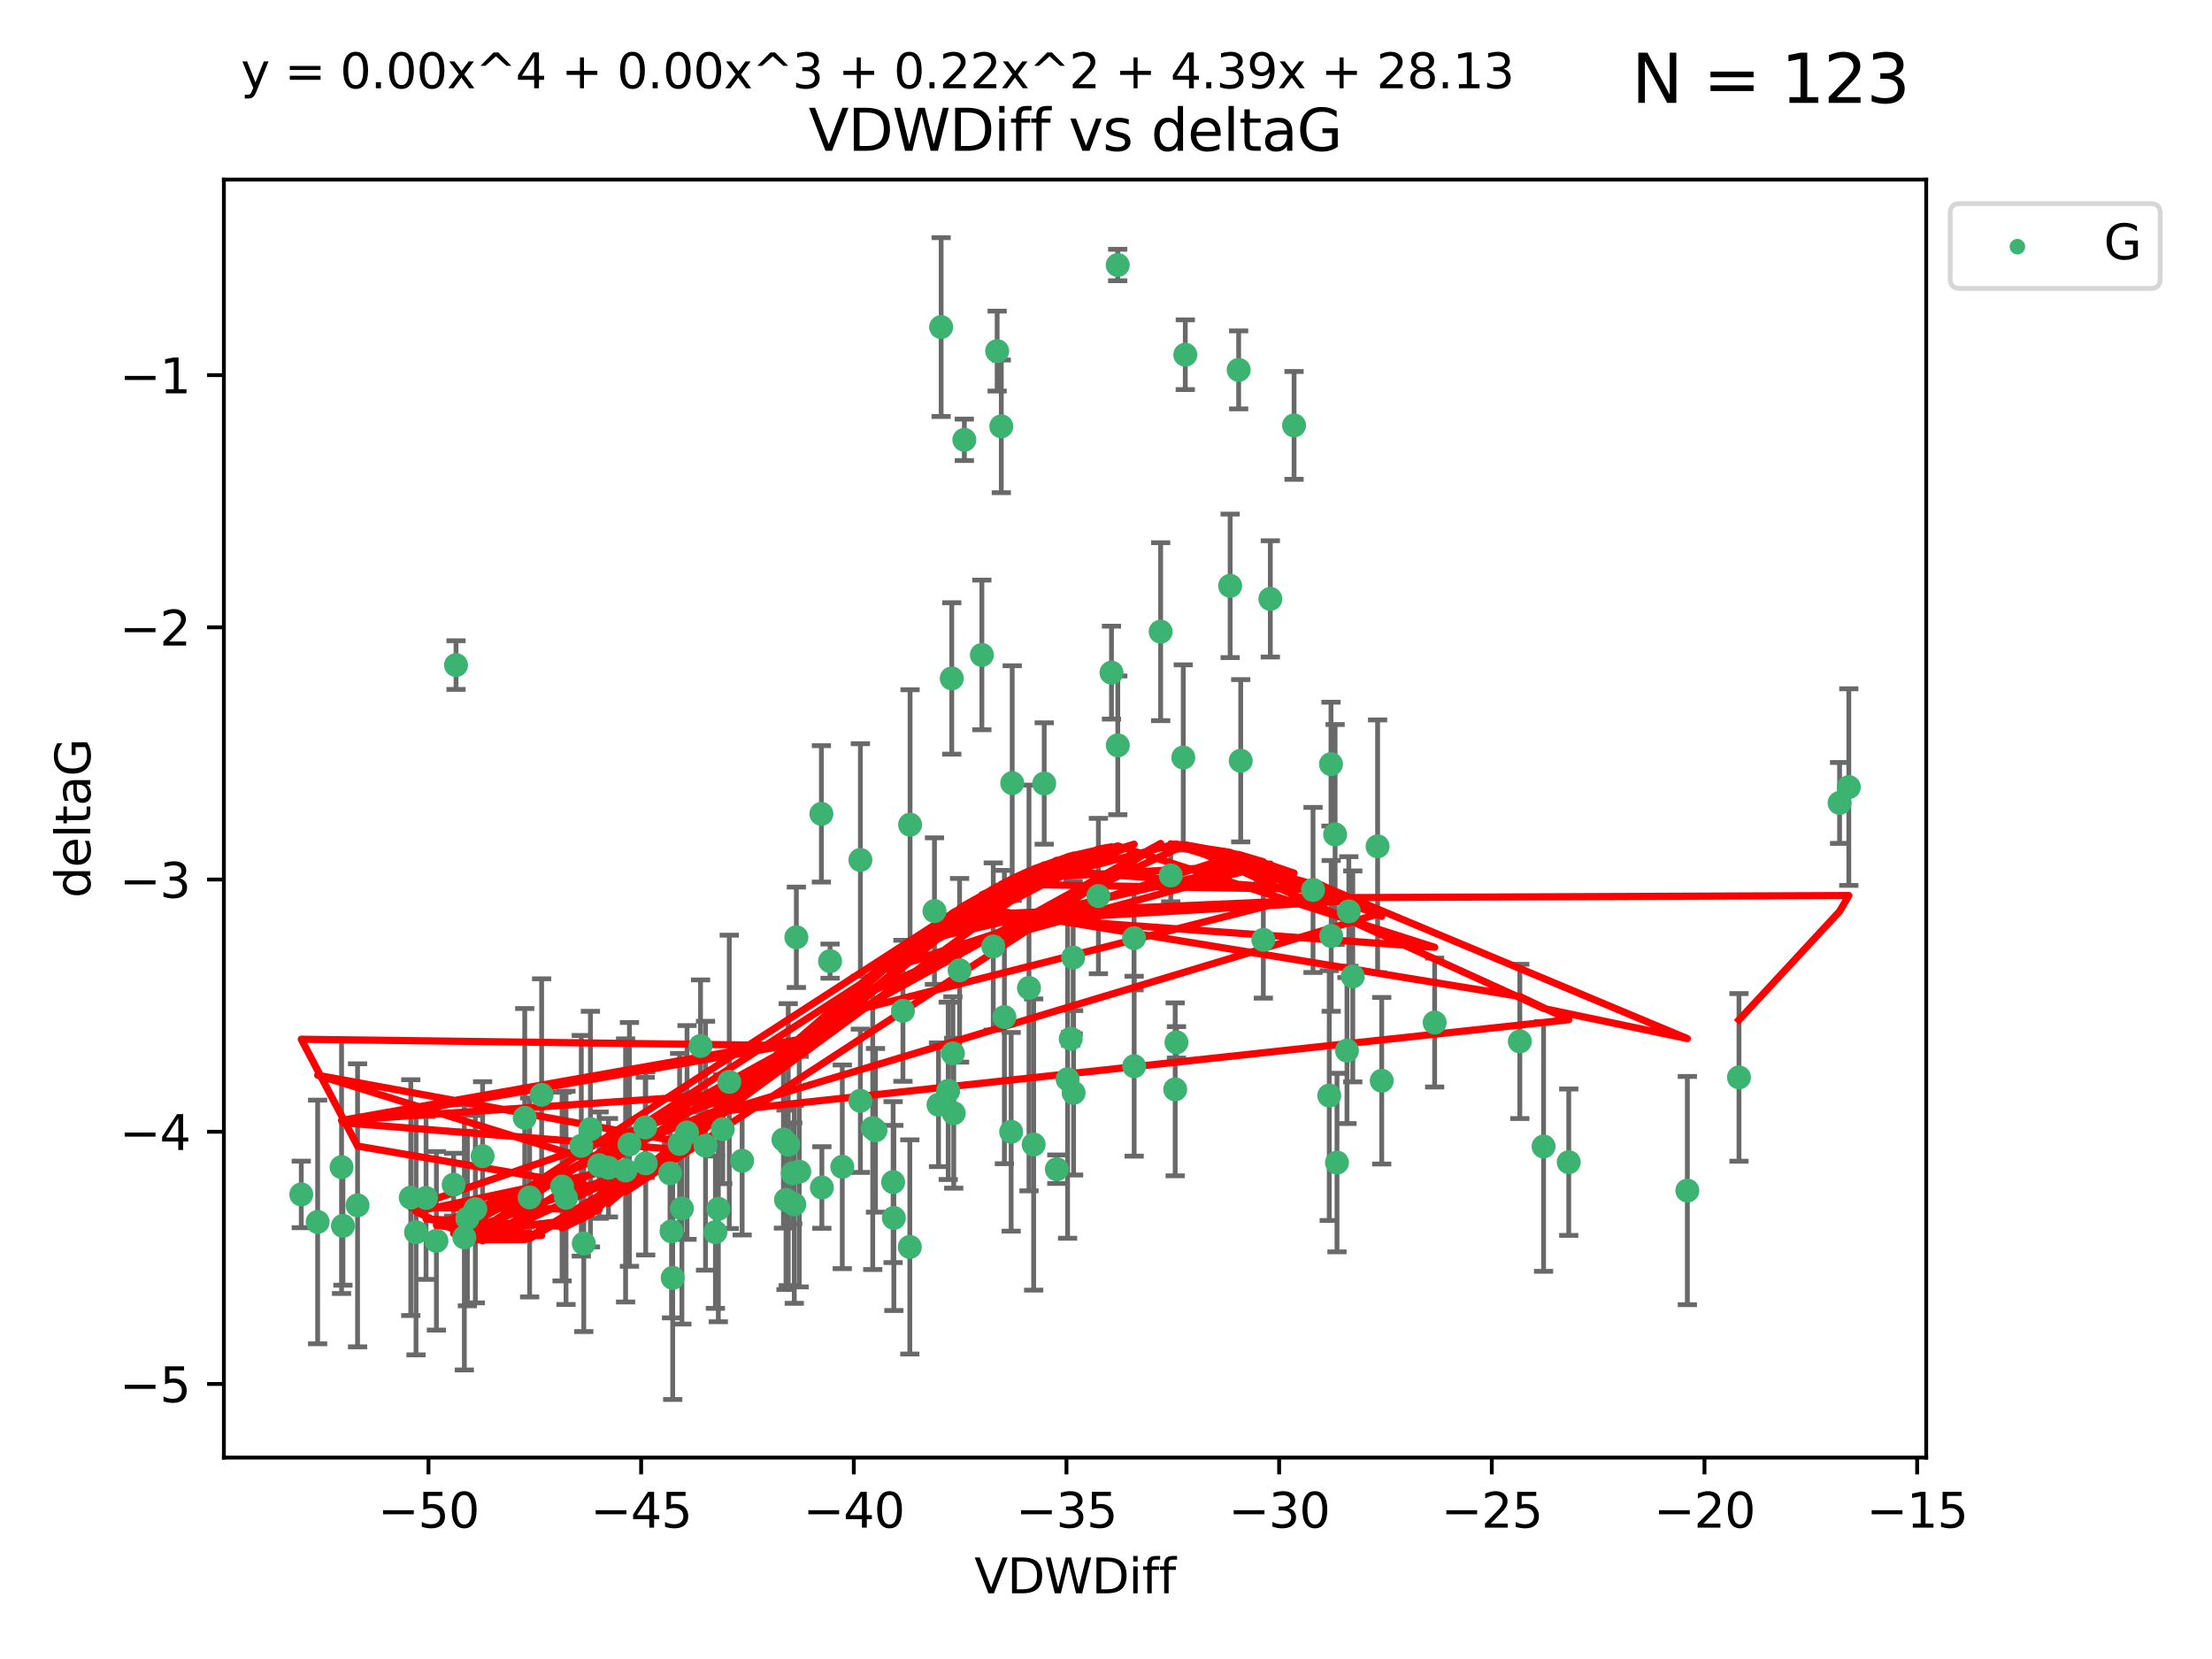 <?xml version="1.0" encoding="utf-8" standalone="no"?>
<!DOCTYPE svg PUBLIC "-//W3C//DTD SVG 1.1//EN"
  "http://www.w3.org/Graphics/SVG/1.1/DTD/svg11.dtd">
<svg xmlns:xlink="http://www.w3.org/1999/xlink" width="460.8pt" height="345.6pt" viewBox="0 0 460.8 345.6" xmlns="http://www.w3.org/2000/svg" version="1.1">
 <defs>
  <style type="text/css">*{stroke-linejoin: round; stroke-linecap: butt}</style>
 </defs>
 <g id="figure_1">
  <g id="patch_1">
   <path d="M 0 345.6 
L 460.8 345.6 
L 460.8 0 
L 0 0 
z
" style="fill: #ffffff"/>
  </g>
  <g id="axes_1">
   <g id="patch_2">
    <path d="M 46.64 303.64 
L 401.26 303.64 
L 401.26 37.411 
L 46.64 37.411 
z
" style="fill: #ffffff"/>
   </g>
   <g id="PathCollection_1">
    <defs>
     <path id="m18fd8050d7" d="M 0 1.118 
C 0.297 1.118 0.581 1 0.791 0.791 
C 1 0.581 1.118 0.297 1.118 0 
C 1.118 -0.297 1 -0.581 0.791 -0.791 
C 0.581 -1 0.297 -1.118 0 -1.118 
C -0.297 -1.118 -0.581 -1 -0.791 -0.791 
C -1 -0.581 -1.118 -0.297 -1.118 0 
C -1.118 0.297 -1 0.581 -0.791 0.791 
C -0.581 1 -0.297 1.118 0 1.118 
z
" style="stroke: #3cb371"/>
    </defs>
    <g clip-path="url(#p825077709d)">
     <use xlink:href="#m18fd8050d7" x="139.576" y="244.425" style="fill: #3cb371; stroke: #3cb371"/>
     <use xlink:href="#m18fd8050d7" x="86.666" y="256.695" style="fill: #3cb371; stroke: #3cb371"/>
     <use xlink:href="#m18fd8050d7" x="99.022" y="251.881" style="fill: #3cb371; stroke: #3cb371"/>
     <use xlink:href="#m18fd8050d7" x="109.312" y="232.858" style="fill: #3cb371; stroke: #3cb371"/>
     <use xlink:href="#m18fd8050d7" x="143.121" y="235.911" style="fill: #3cb371; stroke: #3cb371"/>
     <use xlink:href="#m18fd8050d7" x="66.169" y="254.558" style="fill: #3cb371; stroke: #3cb371"/>
     <use xlink:href="#m18fd8050d7" x="134.513" y="242.351" style="fill: #3cb371; stroke: #3cb371"/>
     <use xlink:href="#m18fd8050d7" x="130.322" y="243.82" style="fill: #3cb371; stroke: #3cb371"/>
     <use xlink:href="#m18fd8050d7" x="74.487" y="251.089" style="fill: #3cb371; stroke: #3cb371"/>
     <use xlink:href="#m18fd8050d7" x="62.759" y="248.817" style="fill: #3cb371; stroke: #3cb371"/>
     <use xlink:href="#m18fd8050d7" x="165.141" y="244.425" style="fill: #3cb371; stroke: #3cb371"/>
     <use xlink:href="#m18fd8050d7" x="186.208" y="253.721" style="fill: #3cb371; stroke: #3cb371"/>
     <use xlink:href="#m18fd8050d7" x="165.465" y="250.893" style="fill: #3cb371; stroke: #3cb371"/>
     <use xlink:href="#m18fd8050d7" x="71.439" y="255.371" style="fill: #3cb371; stroke: #3cb371"/>
     <use xlink:href="#m18fd8050d7" x="141.573" y="238.295" style="fill: #3cb371; stroke: #3cb371"/>
     <use xlink:href="#m18fd8050d7" x="139.893" y="256.507" style="fill: #3cb371; stroke: #3cb371"/>
     <use xlink:href="#m18fd8050d7" x="110.33" y="249.45" style="fill: #3cb371; stroke: #3cb371"/>
     <use xlink:href="#m18fd8050d7" x="90.911" y="258.487" style="fill: #3cb371; stroke: #3cb371"/>
     <use xlink:href="#m18fd8050d7" x="151.922" y="225.376" style="fill: #3cb371; stroke: #3cb371"/>
     <use xlink:href="#m18fd8050d7" x="179.228" y="229.312" style="fill: #3cb371; stroke: #3cb371"/>
     <use xlink:href="#m18fd8050d7" x="163.202" y="237.394" style="fill: #3cb371; stroke: #3cb371"/>
     <use xlink:href="#m18fd8050d7" x="164.205" y="238.445" style="fill: #3cb371; stroke: #3cb371"/>
     <use xlink:href="#m18fd8050d7" x="122.997" y="235.214" style="fill: #3cb371; stroke: #3cb371"/>
     <use xlink:href="#m18fd8050d7" x="117.092" y="247.187" style="fill: #3cb371; stroke: #3cb371"/>
     <use xlink:href="#m18fd8050d7" x="124.801" y="242.723" style="fill: #3cb371; stroke: #3cb371"/>
     <use xlink:href="#m18fd8050d7" x="85.571" y="249.487" style="fill: #3cb371; stroke: #3cb371"/>
     <use xlink:href="#m18fd8050d7" x="154.603" y="241.81" style="fill: #3cb371; stroke: #3cb371"/>
     <use xlink:href="#m18fd8050d7" x="71.152" y="243.134" style="fill: #3cb371; stroke: #3cb371"/>
     <use xlink:href="#m18fd8050d7" x="166.496" y="244.081" style="fill: #3cb371; stroke: #3cb371"/>
     <use xlink:href="#m18fd8050d7" x="186.053" y="246.252" style="fill: #3cb371; stroke: #3cb371"/>
     <use xlink:href="#m18fd8050d7" x="179.236" y="179.144" style="fill: #3cb371; stroke: #3cb371"/>
     <use xlink:href="#m18fd8050d7" x="97.369" y="253.837" style="fill: #3cb371; stroke: #3cb371"/>
     <use xlink:href="#m18fd8050d7" x="96.732" y="257.774" style="fill: #3cb371; stroke: #3cb371"/>
     <use xlink:href="#m18fd8050d7" x="112.833" y="228.063" style="fill: #3cb371; stroke: #3cb371"/>
     <use xlink:href="#m18fd8050d7" x="88.753" y="249.556" style="fill: #3cb371; stroke: #3cb371"/>
     <use xlink:href="#m18fd8050d7" x="117.91" y="249.528" style="fill: #3cb371; stroke: #3cb371"/>
     <use xlink:href="#m18fd8050d7" x="149.642" y="251.826" style="fill: #3cb371; stroke: #3cb371"/>
     <use xlink:href="#m18fd8050d7" x="146.974" y="238.672" style="fill: #3cb371; stroke: #3cb371"/>
     <use xlink:href="#m18fd8050d7" x="145.934" y="217.895" style="fill: #3cb371; stroke: #3cb371"/>
     <use xlink:href="#m18fd8050d7" x="171.211" y="247.376" style="fill: #3cb371; stroke: #3cb371"/>
     <use xlink:href="#m18fd8050d7" x="126.754" y="243.258" style="fill: #3cb371; stroke: #3cb371"/>
     <use xlink:href="#m18fd8050d7" x="165.896" y="195.252" style="fill: #3cb371; stroke: #3cb371"/>
     <use xlink:href="#m18fd8050d7" x="142.049" y="251.76" style="fill: #3cb371; stroke: #3cb371"/>
     <use xlink:href="#m18fd8050d7" x="100.537" y="240.845" style="fill: #3cb371; stroke: #3cb371"/>
     <use xlink:href="#m18fd8050d7" x="163.742" y="249.936" style="fill: #3cb371; stroke: #3cb371"/>
     <use xlink:href="#m18fd8050d7" x="140.139" y="266.202" style="fill: #3cb371; stroke: #3cb371"/>
     <use xlink:href="#m18fd8050d7" x="94.998" y="138.549" style="fill: #3cb371; stroke: #3cb371"/>
     <use xlink:href="#m18fd8050d7" x="196.057" y="68.139" style="fill: #3cb371; stroke: #3cb371"/>
     <use xlink:href="#m18fd8050d7" x="131.128" y="238.401" style="fill: #3cb371; stroke: #3cb371"/>
     <use xlink:href="#m18fd8050d7" x="241.786" y="131.59" style="fill: #3cb371; stroke: #3cb371"/>
     <use xlink:href="#m18fd8050d7" x="94.501" y="246.793" style="fill: #3cb371; stroke: #3cb371"/>
     <use xlink:href="#m18fd8050d7" x="121.094" y="238.684" style="fill: #3cb371; stroke: #3cb371"/>
     <use xlink:href="#m18fd8050d7" x="121.614" y="259.045" style="fill: #3cb371; stroke: #3cb371"/>
     <use xlink:href="#m18fd8050d7" x="149.034" y="256.68" style="fill: #3cb371; stroke: #3cb371"/>
     <use xlink:href="#m18fd8050d7" x="223.65" y="227.652" style="fill: #3cb371; stroke: #3cb371"/>
     <use xlink:href="#m18fd8050d7" x="206.917" y="197.167" style="fill: #3cb371; stroke: #3cb371"/>
     <use xlink:href="#m18fd8050d7" x="236.245" y="195.43" style="fill: #3cb371; stroke: #3cb371"/>
     <use xlink:href="#m18fd8050d7" x="208.589" y="88.817" style="fill: #3cb371; stroke: #3cb371"/>
     <use xlink:href="#m18fd8050d7" x="277.311" y="194.964" style="fill: #3cb371; stroke: #3cb371"/>
     <use xlink:href="#m18fd8050d7" x="171.111" y="169.544" style="fill: #3cb371; stroke: #3cb371"/>
     <use xlink:href="#m18fd8050d7" x="181.807" y="234.995" style="fill: #3cb371; stroke: #3cb371"/>
     <use xlink:href="#m18fd8050d7" x="258.037" y="77.051" style="fill: #3cb371; stroke: #3cb371"/>
     <use xlink:href="#m18fd8050d7" x="263.175" y="195.78" style="fill: #3cb371; stroke: #3cb371"/>
     <use xlink:href="#m18fd8050d7" x="189.585" y="171.793" style="fill: #3cb371; stroke: #3cb371"/>
     <use xlink:href="#m18fd8050d7" x="220.154" y="243.568" style="fill: #3cb371; stroke: #3cb371"/>
     <use xlink:href="#m18fd8050d7" x="198.681" y="231.905" style="fill: #3cb371; stroke: #3cb371"/>
     <use xlink:href="#m18fd8050d7" x="175.464" y="243.066" style="fill: #3cb371; stroke: #3cb371"/>
     <use xlink:href="#m18fd8050d7" x="189.532" y="259.759" style="fill: #3cb371; stroke: #3cb371"/>
     <use xlink:href="#m18fd8050d7" x="236.269" y="222.107" style="fill: #3cb371; stroke: #3cb371"/>
     <use xlink:href="#m18fd8050d7" x="195.511" y="230.138" style="fill: #3cb371; stroke: #3cb371"/>
     <use xlink:href="#m18fd8050d7" x="207.725" y="73.138" style="fill: #3cb371; stroke: #3cb371"/>
     <use xlink:href="#m18fd8050d7" x="134.425" y="234.863" style="fill: #3cb371; stroke: #3cb371"/>
     <use xlink:href="#m18fd8050d7" x="210.642" y="235.772" style="fill: #3cb371; stroke: #3cb371"/>
     <use xlink:href="#m18fd8050d7" x="264.633" y="124.76" style="fill: #3cb371; stroke: #3cb371"/>
     <use xlink:href="#m18fd8050d7" x="182.379" y="235.464" style="fill: #3cb371; stroke: #3cb371"/>
     <use xlink:href="#m18fd8050d7" x="232.841" y="55.21" style="fill: #3cb371; stroke: #3cb371"/>
     <use xlink:href="#m18fd8050d7" x="298.863" y="213.019" style="fill: #3cb371; stroke: #3cb371"/>
     <use xlink:href="#m18fd8050d7" x="198.506" y="219.435" style="fill: #3cb371; stroke: #3cb371"/>
     <use xlink:href="#m18fd8050d7" x="217.529" y="163.217" style="fill: #3cb371; stroke: #3cb371"/>
     <use xlink:href="#m18fd8050d7" x="199.899" y="202.131" style="fill: #3cb371; stroke: #3cb371"/>
     <use xlink:href="#m18fd8050d7" x="214.356" y="205.809" style="fill: #3cb371; stroke: #3cb371"/>
     <use xlink:href="#m18fd8050d7" x="210.863" y="163.134" style="fill: #3cb371; stroke: #3cb371"/>
     <use xlink:href="#m18fd8050d7" x="200.89" y="91.624" style="fill: #3cb371; stroke: #3cb371"/>
     <use xlink:href="#m18fd8050d7" x="316.609" y="216.946" style="fill: #3cb371; stroke: #3cb371"/>
     <use xlink:href="#m18fd8050d7" x="326.799" y="242.106" style="fill: #3cb371; stroke: #3cb371"/>
     <use xlink:href="#m18fd8050d7" x="150.559" y="235.225" style="fill: #3cb371; stroke: #3cb371"/>
     <use xlink:href="#m18fd8050d7" x="286.981" y="176.305" style="fill: #3cb371; stroke: #3cb371"/>
     <use xlink:href="#m18fd8050d7" x="244.816" y="226.931" style="fill: #3cb371; stroke: #3cb371"/>
     <use xlink:href="#m18fd8050d7" x="204.543" y="136.435" style="fill: #3cb371; stroke: #3cb371"/>
     <use xlink:href="#m18fd8050d7" x="222.398" y="224.821" style="fill: #3cb371; stroke: #3cb371"/>
     <use xlink:href="#m18fd8050d7" x="231.54" y="140.122" style="fill: #3cb371; stroke: #3cb371"/>
     <use xlink:href="#m18fd8050d7" x="228.815" y="186.66" style="fill: #3cb371; stroke: #3cb371"/>
     <use xlink:href="#m18fd8050d7" x="198.271" y="141.327" style="fill: #3cb371; stroke: #3cb371"/>
     <use xlink:href="#m18fd8050d7" x="172.919" y="200.22" style="fill: #3cb371; stroke: #3cb371"/>
     <use xlink:href="#m18fd8050d7" x="246.918" y="73.895" style="fill: #3cb371; stroke: #3cb371"/>
     <use xlink:href="#m18fd8050d7" x="258.464" y="158.476" style="fill: #3cb371; stroke: #3cb371"/>
     <use xlink:href="#m18fd8050d7" x="269.575" y="88.622" style="fill: #3cb371; stroke: #3cb371"/>
     <use xlink:href="#m18fd8050d7" x="243.887" y="182.375" style="fill: #3cb371; stroke: #3cb371"/>
     <use xlink:href="#m18fd8050d7" x="281.806" y="203.408" style="fill: #3cb371; stroke: #3cb371"/>
     <use xlink:href="#m18fd8050d7" x="194.669" y="189.795" style="fill: #3cb371; stroke: #3cb371"/>
     <use xlink:href="#m18fd8050d7" x="280.982" y="189.866" style="fill: #3cb371; stroke: #3cb371"/>
     <use xlink:href="#m18fd8050d7" x="197.531" y="227.244" style="fill: #3cb371; stroke: #3cb371"/>
     <use xlink:href="#m18fd8050d7" x="223.565" y="199.472" style="fill: #3cb371; stroke: #3cb371"/>
     <use xlink:href="#m18fd8050d7" x="209.234" y="211.869" style="fill: #3cb371; stroke: #3cb371"/>
     <use xlink:href="#m18fd8050d7" x="232.856" y="155.269" style="fill: #3cb371; stroke: #3cb371"/>
     <use xlink:href="#m18fd8050d7" x="188.102" y="210.569" style="fill: #3cb371; stroke: #3cb371"/>
     <use xlink:href="#m18fd8050d7" x="223.052" y="216.386" style="fill: #3cb371; stroke: #3cb371"/>
     <use xlink:href="#m18fd8050d7" x="215.331" y="238.422" style="fill: #3cb371; stroke: #3cb371"/>
     <use xlink:href="#m18fd8050d7" x="278.127" y="173.836" style="fill: #3cb371; stroke: #3cb371"/>
     <use xlink:href="#m18fd8050d7" x="287.839" y="225.137" style="fill: #3cb371; stroke: #3cb371"/>
     <use xlink:href="#m18fd8050d7" x="256.262" y="122.04" style="fill: #3cb371; stroke: #3cb371"/>
     <use xlink:href="#m18fd8050d7" x="245.077" y="217.134" style="fill: #3cb371; stroke: #3cb371"/>
     <use xlink:href="#m18fd8050d7" x="277.269" y="159.181" style="fill: #3cb371; stroke: #3cb371"/>
     <use xlink:href="#m18fd8050d7" x="273.528" y="185.388" style="fill: #3cb371; stroke: #3cb371"/>
     <use xlink:href="#m18fd8050d7" x="278.518" y="242.186" style="fill: #3cb371; stroke: #3cb371"/>
     <use xlink:href="#m18fd8050d7" x="276.906" y="228.223" style="fill: #3cb371; stroke: #3cb371"/>
     <use xlink:href="#m18fd8050d7" x="351.506" y="248.018" style="fill: #3cb371; stroke: #3cb371"/>
     <use xlink:href="#m18fd8050d7" x="321.556" y="238.834" style="fill: #3cb371; stroke: #3cb371"/>
     <use xlink:href="#m18fd8050d7" x="246.497" y="157.805" style="fill: #3cb371; stroke: #3cb371"/>
     <use xlink:href="#m18fd8050d7" x="280.6" y="218.851" style="fill: #3cb371; stroke: #3cb371"/>
     <use xlink:href="#m18fd8050d7" x="385.141" y="163.967" style="fill: #3cb371; stroke: #3cb371"/>
     <use xlink:href="#m18fd8050d7" x="383.219" y="167.265" style="fill: #3cb371; stroke: #3cb371"/>
     <use xlink:href="#m18fd8050d7" x="362.26" y="224.44" style="fill: #3cb371; stroke: #3cb371"/>
    </g>
   </g>
   <g id="matplotlib.axis_1">
    <g id="xtick_1">
     <g id="line2d_1">
      <defs>
       <path id="m307f031ab0" d="M 0 0 
L 0 3.5 
" style="stroke: #000000; stroke-width: 0.8"/>
      </defs>
      <g>
       <use xlink:href="#m307f031ab0" x="89.258" y="303.64" style="stroke: #000000; stroke-width: 0.8"/>
      </g>
     </g>
     <g id="text_1">
      <!-- −50 -->
      <g transform="translate(78.706 318.238)scale(0.1 -0.1)">
       <defs>
        <path id="DejaVuSans-2212" d="M 678 2272 
L 4684 2272 
L 4684 1741 
L 678 1741 
L 678 2272 
z
" transform="scale(0.016)"/>
        <path id="DejaVuSans-35" d="M 691 4666 
L 3169 4666 
L 3169 4134 
L 1269 4134 
L 1269 2991 
Q 1406 3038 1543 3061 
Q 1681 3084 1819 3084 
Q 2600 3084 3056 2656 
Q 3513 2228 3513 1497 
Q 3513 744 3044 326 
Q 2575 -91 1722 -91 
Q 1428 -91 1123 -41 
Q 819 9 494 109 
L 494 744 
Q 775 591 1075 516 
Q 1375 441 1709 441 
Q 2250 441 2565 725 
Q 2881 1009 2881 1497 
Q 2881 1984 2565 2268 
Q 2250 2553 1709 2553 
Q 1456 2553 1204 2497 
Q 953 2441 691 2322 
L 691 4666 
z
" transform="scale(0.016)"/>
        <path id="DejaVuSans-30" d="M 2034 4250 
Q 1547 4250 1301 3770 
Q 1056 3291 1056 2328 
Q 1056 1369 1301 889 
Q 1547 409 2034 409 
Q 2525 409 2770 889 
Q 3016 1369 3016 2328 
Q 3016 3291 2770 3770 
Q 2525 4250 2034 4250 
z
M 2034 4750 
Q 2819 4750 3233 4129 
Q 3647 3509 3647 2328 
Q 3647 1150 3233 529 
Q 2819 -91 2034 -91 
Q 1250 -91 836 529 
Q 422 1150 422 2328 
Q 422 3509 836 4129 
Q 1250 4750 2034 4750 
z
" transform="scale(0.016)"/>
       </defs>
       <use xlink:href="#DejaVuSans-2212"/>
       <use xlink:href="#DejaVuSans-35" x="83.789"/>
       <use xlink:href="#DejaVuSans-30" x="147.412"/>
      </g>
     </g>
    </g>
    <g id="xtick_2">
     <g id="line2d_2">
      <g>
       <use xlink:href="#m307f031ab0" x="133.561" y="303.64" style="stroke: #000000; stroke-width: 0.8"/>
      </g>
     </g>
     <g id="text_2">
      <!-- −45 -->
      <g transform="translate(123.008 318.238)scale(0.1 -0.1)">
       <defs>
        <path id="DejaVuSans-34" d="M 2419 4116 
L 825 1625 
L 2419 1625 
L 2419 4116 
z
M 2253 4666 
L 3047 4666 
L 3047 1625 
L 3713 1625 
L 3713 1100 
L 3047 1100 
L 3047 0 
L 2419 0 
L 2419 1100 
L 313 1100 
L 313 1709 
L 2253 4666 
z
" transform="scale(0.016)"/>
       </defs>
       <use xlink:href="#DejaVuSans-2212"/>
       <use xlink:href="#DejaVuSans-34" x="83.789"/>
       <use xlink:href="#DejaVuSans-35" x="147.412"/>
      </g>
     </g>
    </g>
    <g id="xtick_3">
     <g id="line2d_3">
      <g>
       <use xlink:href="#m307f031ab0" x="177.863" y="303.64" style="stroke: #000000; stroke-width: 0.8"/>
      </g>
     </g>
     <g id="text_3">
      <!-- −40 -->
      <g transform="translate(167.311 318.238)scale(0.1 -0.1)">
       <use xlink:href="#DejaVuSans-2212"/>
       <use xlink:href="#DejaVuSans-34" x="83.789"/>
       <use xlink:href="#DejaVuSans-30" x="147.412"/>
      </g>
     </g>
    </g>
    <g id="xtick_4">
     <g id="line2d_4">
      <g>
       <use xlink:href="#m307f031ab0" x="222.165" y="303.64" style="stroke: #000000; stroke-width: 0.8"/>
      </g>
     </g>
     <g id="text_4">
      <!-- −35 -->
      <g transform="translate(211.613 318.238)scale(0.1 -0.1)">
       <defs>
        <path id="DejaVuSans-33" d="M 2597 2516 
Q 3050 2419 3304 2112 
Q 3559 1806 3559 1356 
Q 3559 666 3084 287 
Q 2609 -91 1734 -91 
Q 1441 -91 1130 -33 
Q 819 25 488 141 
L 488 750 
Q 750 597 1062 519 
Q 1375 441 1716 441 
Q 2309 441 2620 675 
Q 2931 909 2931 1356 
Q 2931 1769 2642 2001 
Q 2353 2234 1838 2234 
L 1294 2234 
L 1294 2753 
L 1863 2753 
Q 2328 2753 2575 2939 
Q 2822 3125 2822 3475 
Q 2822 3834 2567 4026 
Q 2313 4219 1838 4219 
Q 1578 4219 1281 4162 
Q 984 4106 628 3988 
L 628 4550 
Q 988 4650 1302 4700 
Q 1616 4750 1894 4750 
Q 2613 4750 3031 4423 
Q 3450 4097 3450 3541 
Q 3450 3153 3228 2886 
Q 3006 2619 2597 2516 
z
" transform="scale(0.016)"/>
       </defs>
       <use xlink:href="#DejaVuSans-2212"/>
       <use xlink:href="#DejaVuSans-33" x="83.789"/>
       <use xlink:href="#DejaVuSans-35" x="147.412"/>
      </g>
     </g>
    </g>
    <g id="xtick_5">
     <g id="line2d_5">
      <g>
       <use xlink:href="#m307f031ab0" x="266.468" y="303.64" style="stroke: #000000; stroke-width: 0.8"/>
      </g>
     </g>
     <g id="text_5">
      <!-- −30 -->
      <g transform="translate(255.916 318.238)scale(0.1 -0.1)">
       <use xlink:href="#DejaVuSans-2212"/>
       <use xlink:href="#DejaVuSans-33" x="83.789"/>
       <use xlink:href="#DejaVuSans-30" x="147.412"/>
      </g>
     </g>
    </g>
    <g id="xtick_6">
     <g id="line2d_6">
      <g>
       <use xlink:href="#m307f031ab0" x="310.77" y="303.64" style="stroke: #000000; stroke-width: 0.8"/>
      </g>
     </g>
     <g id="text_6">
      <!-- −25 -->
      <g transform="translate(300.218 318.238)scale(0.1 -0.1)">
       <defs>
        <path id="DejaVuSans-32" d="M 1228 531 
L 3431 531 
L 3431 0 
L 469 0 
L 469 531 
Q 828 903 1448 1529 
Q 2069 2156 2228 2338 
Q 2531 2678 2651 2914 
Q 2772 3150 2772 3378 
Q 2772 3750 2511 3984 
Q 2250 4219 1831 4219 
Q 1534 4219 1204 4116 
Q 875 4013 500 3803 
L 500 4441 
Q 881 4594 1212 4672 
Q 1544 4750 1819 4750 
Q 2544 4750 2975 4387 
Q 3406 4025 3406 3419 
Q 3406 3131 3298 2873 
Q 3191 2616 2906 2266 
Q 2828 2175 2409 1742 
Q 1991 1309 1228 531 
z
" transform="scale(0.016)"/>
       </defs>
       <use xlink:href="#DejaVuSans-2212"/>
       <use xlink:href="#DejaVuSans-32" x="83.789"/>
       <use xlink:href="#DejaVuSans-35" x="147.412"/>
      </g>
     </g>
    </g>
    <g id="xtick_7">
     <g id="line2d_7">
      <g>
       <use xlink:href="#m307f031ab0" x="355.073" y="303.64" style="stroke: #000000; stroke-width: 0.8"/>
      </g>
     </g>
     <g id="text_7">
      <!-- −20 -->
      <g transform="translate(344.52 318.238)scale(0.1 -0.1)">
       <use xlink:href="#DejaVuSans-2212"/>
       <use xlink:href="#DejaVuSans-32" x="83.789"/>
       <use xlink:href="#DejaVuSans-30" x="147.412"/>
      </g>
     </g>
    </g>
    <g id="xtick_8">
     <g id="line2d_8">
      <g>
       <use xlink:href="#m307f031ab0" x="399.375" y="303.64" style="stroke: #000000; stroke-width: 0.8"/>
      </g>
     </g>
     <g id="text_8">
      <!-- −15 -->
      <g transform="translate(388.823 318.238)scale(0.1 -0.1)">
       <defs>
        <path id="DejaVuSans-31" d="M 794 531 
L 1825 531 
L 1825 4091 
L 703 3866 
L 703 4441 
L 1819 4666 
L 2450 4666 
L 2450 531 
L 3481 531 
L 3481 0 
L 794 0 
L 794 531 
z
" transform="scale(0.016)"/>
       </defs>
       <use xlink:href="#DejaVuSans-2212"/>
       <use xlink:href="#DejaVuSans-31" x="83.789"/>
       <use xlink:href="#DejaVuSans-35" x="147.412"/>
      </g>
     </g>
    </g>
    <g id="text_9">
     <!-- VDWDiff -->
     <g transform="translate(202.977 331.917)scale(0.1 -0.1)">
      <defs>
       <path id="DejaVuSans-56" d="M 1831 0 
L 50 4666 
L 709 4666 
L 2188 738 
L 3669 4666 
L 4325 4666 
L 2547 0 
L 1831 0 
z
" transform="scale(0.016)"/>
       <path id="DejaVuSans-44" d="M 1259 4147 
L 1259 519 
L 2022 519 
Q 2988 519 3436 956 
Q 3884 1394 3884 2338 
Q 3884 3275 3436 3711 
Q 2988 4147 2022 4147 
L 1259 4147 
z
M 628 4666 
L 1925 4666 
Q 3281 4666 3915 4102 
Q 4550 3538 4550 2338 
Q 4550 1131 3912 565 
Q 3275 0 1925 0 
L 628 0 
L 628 4666 
z
" transform="scale(0.016)"/>
       <path id="DejaVuSans-57" d="M 213 4666 
L 850 4666 
L 1831 722 
L 2809 4666 
L 3519 4666 
L 4500 722 
L 5478 4666 
L 6119 4666 
L 4947 0 
L 4153 0 
L 3169 4050 
L 2175 0 
L 1381 0 
L 213 4666 
z
" transform="scale(0.016)"/>
       <path id="DejaVuSans-69" d="M 603 3500 
L 1178 3500 
L 1178 0 
L 603 0 
L 603 3500 
z
M 603 4863 
L 1178 4863 
L 1178 4134 
L 603 4134 
L 603 4863 
z
" transform="scale(0.016)"/>
       <path id="DejaVuSans-66" d="M 2375 4863 
L 2375 4384 
L 1825 4384 
Q 1516 4384 1395 4259 
Q 1275 4134 1275 3809 
L 1275 3500 
L 2222 3500 
L 2222 3053 
L 1275 3053 
L 1275 0 
L 697 0 
L 697 3053 
L 147 3053 
L 147 3500 
L 697 3500 
L 697 3744 
Q 697 4328 969 4595 
Q 1241 4863 1831 4863 
L 2375 4863 
z
" transform="scale(0.016)"/>
      </defs>
      <use xlink:href="#DejaVuSans-56"/>
      <use xlink:href="#DejaVuSans-44" x="68.408"/>
      <use xlink:href="#DejaVuSans-57" x="145.41"/>
      <use xlink:href="#DejaVuSans-44" x="244.287"/>
      <use xlink:href="#DejaVuSans-69" x="321.289"/>
      <use xlink:href="#DejaVuSans-66" x="349.072"/>
      <use xlink:href="#DejaVuSans-66" x="384.277"/>
     </g>
    </g>
   </g>
   <g id="matplotlib.axis_2">
    <g id="ytick_1">
     <g id="line2d_9">
      <defs>
       <path id="m90733d7a86" d="M 0 0 
L -3.5 0 
" style="stroke: #000000; stroke-width: 0.8"/>
      </defs>
      <g>
       <use xlink:href="#m90733d7a86" x="46.64" y="288.305" style="stroke: #000000; stroke-width: 0.8"/>
      </g>
     </g>
     <g id="text_10">
      <!-- −5 -->
      <g transform="translate(24.898 292.104)scale(0.1 -0.1)">
       <use xlink:href="#DejaVuSans-2212"/>
       <use xlink:href="#DejaVuSans-35" x="83.789"/>
      </g>
     </g>
    </g>
    <g id="ytick_2">
     <g id="line2d_10">
      <g>
       <use xlink:href="#m90733d7a86" x="46.64" y="235.764" style="stroke: #000000; stroke-width: 0.8"/>
      </g>
     </g>
     <g id="text_11">
      <!-- −4 -->
      <g transform="translate(24.898 239.563)scale(0.1 -0.1)">
       <use xlink:href="#DejaVuSans-2212"/>
       <use xlink:href="#DejaVuSans-34" x="83.789"/>
      </g>
     </g>
    </g>
    <g id="ytick_3">
     <g id="line2d_11">
      <g>
       <use xlink:href="#m90733d7a86" x="46.64" y="183.223" style="stroke: #000000; stroke-width: 0.8"/>
      </g>
     </g>
     <g id="text_12">
      <!-- −3 -->
      <g transform="translate(24.898 187.022)scale(0.1 -0.1)">
       <use xlink:href="#DejaVuSans-2212"/>
       <use xlink:href="#DejaVuSans-33" x="83.789"/>
      </g>
     </g>
    </g>
    <g id="ytick_4">
     <g id="line2d_12">
      <g>
       <use xlink:href="#m90733d7a86" x="46.64" y="130.682" style="stroke: #000000; stroke-width: 0.8"/>
      </g>
     </g>
     <g id="text_13">
      <!-- −2 -->
      <g transform="translate(24.898 134.481)scale(0.1 -0.1)">
       <use xlink:href="#DejaVuSans-2212"/>
       <use xlink:href="#DejaVuSans-32" x="83.789"/>
      </g>
     </g>
    </g>
    <g id="ytick_5">
     <g id="line2d_13">
      <g>
       <use xlink:href="#m90733d7a86" x="46.64" y="78.141" style="stroke: #000000; stroke-width: 0.8"/>
      </g>
     </g>
     <g id="text_14">
      <!-- −1 -->
      <g transform="translate(24.898 81.94)scale(0.1 -0.1)">
       <use xlink:href="#DejaVuSans-2212"/>
       <use xlink:href="#DejaVuSans-31" x="83.789"/>
      </g>
     </g>
    </g>
    <g id="text_15">
     <!-- deltaG -->
     <g transform="translate(18.818 187.064)rotate(-90)scale(0.1 -0.1)">
      <defs>
       <path id="DejaVuSans-64" d="M 2906 2969 
L 2906 4863 
L 3481 4863 
L 3481 0 
L 2906 0 
L 2906 525 
Q 2725 213 2448 61 
Q 2172 -91 1784 -91 
Q 1150 -91 751 415 
Q 353 922 353 1747 
Q 353 2572 751 3078 
Q 1150 3584 1784 3584 
Q 2172 3584 2448 3432 
Q 2725 3281 2906 2969 
z
M 947 1747 
Q 947 1113 1208 752 
Q 1469 391 1925 391 
Q 2381 391 2643 752 
Q 2906 1113 2906 1747 
Q 2906 2381 2643 2742 
Q 2381 3103 1925 3103 
Q 1469 3103 1208 2742 
Q 947 2381 947 1747 
z
" transform="scale(0.016)"/>
       <path id="DejaVuSans-65" d="M 3597 1894 
L 3597 1613 
L 953 1613 
Q 991 1019 1311 708 
Q 1631 397 2203 397 
Q 2534 397 2845 478 
Q 3156 559 3463 722 
L 3463 178 
Q 3153 47 2828 -22 
Q 2503 -91 2169 -91 
Q 1331 -91 842 396 
Q 353 884 353 1716 
Q 353 2575 817 3079 
Q 1281 3584 2069 3584 
Q 2775 3584 3186 3129 
Q 3597 2675 3597 1894 
z
M 3022 2063 
Q 3016 2534 2758 2815 
Q 2500 3097 2075 3097 
Q 1594 3097 1305 2825 
Q 1016 2553 972 2059 
L 3022 2063 
z
" transform="scale(0.016)"/>
       <path id="DejaVuSans-6c" d="M 603 4863 
L 1178 4863 
L 1178 0 
L 603 0 
L 603 4863 
z
" transform="scale(0.016)"/>
       <path id="DejaVuSans-74" d="M 1172 4494 
L 1172 3500 
L 2356 3500 
L 2356 3053 
L 1172 3053 
L 1172 1153 
Q 1172 725 1289 603 
Q 1406 481 1766 481 
L 2356 481 
L 2356 0 
L 1766 0 
Q 1100 0 847 248 
Q 594 497 594 1153 
L 594 3053 
L 172 3053 
L 172 3500 
L 594 3500 
L 594 4494 
L 1172 4494 
z
" transform="scale(0.016)"/>
       <path id="DejaVuSans-61" d="M 2194 1759 
Q 1497 1759 1228 1600 
Q 959 1441 959 1056 
Q 959 750 1161 570 
Q 1363 391 1709 391 
Q 2188 391 2477 730 
Q 2766 1069 2766 1631 
L 2766 1759 
L 2194 1759 
z
M 3341 1997 
L 3341 0 
L 2766 0 
L 2766 531 
Q 2569 213 2275 61 
Q 1981 -91 1556 -91 
Q 1019 -91 701 211 
Q 384 513 384 1019 
Q 384 1609 779 1909 
Q 1175 2209 1959 2209 
L 2766 2209 
L 2766 2266 
Q 2766 2663 2505 2880 
Q 2244 3097 1772 3097 
Q 1472 3097 1187 3025 
Q 903 2953 641 2809 
L 641 3341 
Q 956 3463 1253 3523 
Q 1550 3584 1831 3584 
Q 2591 3584 2966 3190 
Q 3341 2797 3341 1997 
z
" transform="scale(0.016)"/>
       <path id="DejaVuSans-47" d="M 3809 666 
L 3809 1919 
L 2778 1919 
L 2778 2438 
L 4434 2438 
L 4434 434 
Q 4069 175 3628 42 
Q 3188 -91 2688 -91 
Q 1594 -91 976 548 
Q 359 1188 359 2328 
Q 359 3472 976 4111 
Q 1594 4750 2688 4750 
Q 3144 4750 3555 4637 
Q 3966 4525 4313 4306 
L 4313 3634 
Q 3963 3931 3569 4081 
Q 3175 4231 2741 4231 
Q 1884 4231 1454 3753 
Q 1025 3275 1025 2328 
Q 1025 1384 1454 906 
Q 1884 428 2741 428 
Q 3075 428 3337 486 
Q 3600 544 3809 666 
z
" transform="scale(0.016)"/>
      </defs>
      <use xlink:href="#DejaVuSans-64"/>
      <use xlink:href="#DejaVuSans-65" x="63.477"/>
      <use xlink:href="#DejaVuSans-6c" x="125"/>
      <use xlink:href="#DejaVuSans-74" x="152.783"/>
      <use xlink:href="#DejaVuSans-61" x="191.992"/>
      <use xlink:href="#DejaVuSans-47" x="253.271"/>
     </g>
    </g>
   </g>
   <g id="LineCollection_1">
    <path d="M 139.576 255.627 
L 139.576 233.222 
" clip-path="url(#p825077709d)" style="fill: none; stroke: #696969"/>
    <path d="M 86.666 282.242 
L 86.666 231.149 
" clip-path="url(#p825077709d)" style="fill: none; stroke: #696969"/>
    <path d="M 99.022 271.408 
L 99.022 232.354 
" clip-path="url(#p825077709d)" style="fill: none; stroke: #696969"/>
    <path d="M 109.312 255.624 
L 109.312 210.093 
" clip-path="url(#p825077709d)" style="fill: none; stroke: #696969"/>
    <path d="M 143.121 258.174 
L 143.121 213.647 
" clip-path="url(#p825077709d)" style="fill: none; stroke: #696969"/>
    <path d="M 66.169 279.938 
L 66.169 229.178 
" clip-path="url(#p825077709d)" style="fill: none; stroke: #696969"/>
    <path d="M 134.513 261.435 
L 134.513 223.267 
" clip-path="url(#p825077709d)" style="fill: none; stroke: #696969"/>
    <path d="M 130.322 271.225 
L 130.322 216.416 
" clip-path="url(#p825077709d)" style="fill: none; stroke: #696969"/>
    <path d="M 74.487 280.57 
L 74.487 221.607 
" clip-path="url(#p825077709d)" style="fill: none; stroke: #696969"/>
    <path d="M 62.759 255.751 
L 62.759 241.882 
" clip-path="url(#p825077709d)" style="fill: none; stroke: #696969"/>
    <path d="M 165.141 254.937 
L 165.141 233.913 
" clip-path="url(#p825077709d)" style="fill: none; stroke: #696969"/>
    <path d="M 186.208 273.003 
L 186.208 234.438 
" clip-path="url(#p825077709d)" style="fill: none; stroke: #696969"/>
    <path d="M 165.465 271.505 
L 165.465 230.282 
" clip-path="url(#p825077709d)" style="fill: none; stroke: #696969"/>
    <path d="M 71.439 267.729 
L 71.439 243.012 
" clip-path="url(#p825077709d)" style="fill: none; stroke: #696969"/>
    <path d="M 141.573 257.146 
L 141.573 219.444 
" clip-path="url(#p825077709d)" style="fill: none; stroke: #696969"/>
    <path d="M 139.893 274.537 
L 139.893 238.476 
" clip-path="url(#p825077709d)" style="fill: none; stroke: #696969"/>
    <path d="M 110.33 270.178 
L 110.33 228.721 
" clip-path="url(#p825077709d)" style="fill: none; stroke: #696969"/>
    <path d="M 90.911 277.081 
L 90.911 239.893 
" clip-path="url(#p825077709d)" style="fill: none; stroke: #696969"/>
    <path d="M 151.922 255.936 
L 151.922 194.815 
" clip-path="url(#p825077709d)" style="fill: none; stroke: #696969"/>
    <path d="M 179.228 244.235 
L 179.228 214.389 
" clip-path="url(#p825077709d)" style="fill: none; stroke: #696969"/>
    <path d="M 163.202 255.838 
L 163.202 218.95 
" clip-path="url(#p825077709d)" style="fill: none; stroke: #696969"/>
    <path d="M 164.205 267.808 
L 164.205 209.081 
" clip-path="url(#p825077709d)" style="fill: none; stroke: #696969"/>
    <path d="M 122.997 259.751 
L 122.997 210.678 
" clip-path="url(#p825077709d)" style="fill: none; stroke: #696969"/>
    <path d="M 117.092 266.841 
L 117.092 227.533 
" clip-path="url(#p825077709d)" style="fill: none; stroke: #696969"/>
    <path d="M 124.801 253.801 
L 124.801 231.644 
" clip-path="url(#p825077709d)" style="fill: none; stroke: #696969"/>
    <path d="M 85.571 274.048 
L 85.571 224.927 
" clip-path="url(#p825077709d)" style="fill: none; stroke: #696969"/>
    <path d="M 154.603 257.271 
L 154.603 226.349 
" clip-path="url(#p825077709d)" style="fill: none; stroke: #696969"/>
    <path d="M 71.152 269.461 
L 71.152 216.808 
" clip-path="url(#p825077709d)" style="fill: none; stroke: #696969"/>
    <path d="M 166.496 268.088 
L 166.496 220.074 
" clip-path="url(#p825077709d)" style="fill: none; stroke: #696969"/>
    <path d="M 186.053 263.015 
L 186.053 229.489 
" clip-path="url(#p825077709d)" style="fill: none; stroke: #696969"/>
    <path d="M 179.236 203.359 
L 179.236 154.929 
" clip-path="url(#p825077709d)" style="fill: none; stroke: #696969"/>
    <path d="M 97.369 272.025 
L 97.369 235.648 
" clip-path="url(#p825077709d)" style="fill: none; stroke: #696969"/>
    <path d="M 96.732 285.384 
L 96.732 230.164 
" clip-path="url(#p825077709d)" style="fill: none; stroke: #696969"/>
    <path d="M 112.833 252.228 
L 112.833 203.898 
" clip-path="url(#p825077709d)" style="fill: none; stroke: #696969"/>
    <path d="M 88.753 266.523 
L 88.753 232.589 
" clip-path="url(#p825077709d)" style="fill: none; stroke: #696969"/>
    <path d="M 117.91 271.741 
L 117.91 227.314 
" clip-path="url(#p825077709d)" style="fill: none; stroke: #696969"/>
    <path d="M 149.642 275.345 
L 149.642 228.307 
" clip-path="url(#p825077709d)" style="fill: none; stroke: #696969"/>
    <path d="M 146.974 264.599 
L 146.974 212.746 
" clip-path="url(#p825077709d)" style="fill: none; stroke: #696969"/>
    <path d="M 145.934 231.66 
L 145.934 204.131 
" clip-path="url(#p825077709d)" style="fill: none; stroke: #696969"/>
    <path d="M 171.211 255.872 
L 171.211 238.88 
" clip-path="url(#p825077709d)" style="fill: none; stroke: #696969"/>
    <path d="M 126.754 253.515 
L 126.754 233.002 
" clip-path="url(#p825077709d)" style="fill: none; stroke: #696969"/>
    <path d="M 165.896 205.714 
L 165.896 184.79 
" clip-path="url(#p825077709d)" style="fill: none; stroke: #696969"/>
    <path d="M 142.049 275.826 
L 142.049 227.693 
" clip-path="url(#p825077709d)" style="fill: none; stroke: #696969"/>
    <path d="M 100.537 256.352 
L 100.537 225.339 
" clip-path="url(#p825077709d)" style="fill: none; stroke: #696969"/>
    <path d="M 163.742 268.638 
L 163.742 231.234 
" clip-path="url(#p825077709d)" style="fill: none; stroke: #696969"/>
    <path d="M 140.139 291.539 
L 140.139 240.865 
" clip-path="url(#p825077709d)" style="fill: none; stroke: #696969"/>
    <path d="M 94.998 143.615 
L 94.998 133.482 
" clip-path="url(#p825077709d)" style="fill: none; stroke: #696969"/>
    <path d="M 196.057 86.766 
L 196.057 49.513 
" clip-path="url(#p825077709d)" style="fill: none; stroke: #696969"/>
    <path d="M 131.128 263.792 
L 131.128 213.01 
" clip-path="url(#p825077709d)" style="fill: none; stroke: #696969"/>
    <path d="M 241.786 150.124 
L 241.786 113.056 
" clip-path="url(#p825077709d)" style="fill: none; stroke: #696969"/>
    <path d="M 94.501 253.335 
L 94.501 240.251 
" clip-path="url(#p825077709d)" style="fill: none; stroke: #696969"/>
    <path d="M 121.094 261.667 
L 121.094 215.702 
" clip-path="url(#p825077709d)" style="fill: none; stroke: #696969"/>
    <path d="M 121.614 277.389 
L 121.614 240.702 
" clip-path="url(#p825077709d)" style="fill: none; stroke: #696969"/>
    <path d="M 149.034 272.553 
L 149.034 240.808 
" clip-path="url(#p825077709d)" style="fill: none; stroke: #696969"/>
    <path d="M 223.65 244.777 
L 223.65 210.527 
" clip-path="url(#p825077709d)" style="fill: none; stroke: #696969"/>
    <path d="M 206.917 214.582 
L 206.917 179.751 
" clip-path="url(#p825077709d)" style="fill: none; stroke: #696969"/>
    <path d="M 236.245 206.207 
L 236.245 184.653 
" clip-path="url(#p825077709d)" style="fill: none; stroke: #696969"/>
    <path d="M 208.589 102.635 
L 208.589 75 
" clip-path="url(#p825077709d)" style="fill: none; stroke: #696969"/>
    <path d="M 277.311 210.67 
L 277.311 179.258 
" clip-path="url(#p825077709d)" style="fill: none; stroke: #696969"/>
    <path d="M 171.111 183.752 
L 171.111 155.336 
" clip-path="url(#p825077709d)" style="fill: none; stroke: #696969"/>
    <path d="M 181.807 264.461 
L 181.807 205.53 
" clip-path="url(#p825077709d)" style="fill: none; stroke: #696969"/>
    <path d="M 258.037 85.17 
L 258.037 68.932 
" clip-path="url(#p825077709d)" style="fill: none; stroke: #696969"/>
    <path d="M 263.175 207.924 
L 263.175 183.635 
" clip-path="url(#p825077709d)" style="fill: none; stroke: #696969"/>
    <path d="M 189.585 199.904 
L 189.585 143.682 
" clip-path="url(#p825077709d)" style="fill: none; stroke: #696969"/>
    <path d="M 220.154 246.544 
L 220.154 240.593 
" clip-path="url(#p825077709d)" style="fill: none; stroke: #696969"/>
    <path d="M 198.681 247.516 
L 198.681 216.294 
" clip-path="url(#p825077709d)" style="fill: none; stroke: #696969"/>
    <path d="M 175.464 264.277 
L 175.464 221.855 
" clip-path="url(#p825077709d)" style="fill: none; stroke: #696969"/>
    <path d="M 189.532 282.067 
L 189.532 237.45 
" clip-path="url(#p825077709d)" style="fill: none; stroke: #696969"/>
    <path d="M 236.269 240.845 
L 236.269 203.369 
" clip-path="url(#p825077709d)" style="fill: none; stroke: #696969"/>
    <path d="M 195.511 243.023 
L 195.511 217.253 
" clip-path="url(#p825077709d)" style="fill: none; stroke: #696969"/>
    <path d="M 207.725 81.461 
L 207.725 64.814 
" clip-path="url(#p825077709d)" style="fill: none; stroke: #696969"/>
    <path d="M 134.425 245.3 
L 134.425 224.427 
" clip-path="url(#p825077709d)" style="fill: none; stroke: #696969"/>
    <path d="M 210.642 256.466 
L 210.642 215.079 
" clip-path="url(#p825077709d)" style="fill: none; stroke: #696969"/>
    <path d="M 264.633 136.867 
L 264.633 112.652 
" clip-path="url(#p825077709d)" style="fill: none; stroke: #696969"/>
    <path d="M 182.379 252.508 
L 182.379 218.42 
" clip-path="url(#p825077709d)" style="fill: none; stroke: #696969"/>
    <path d="M 232.841 58.486 
L 232.841 51.933 
" clip-path="url(#p825077709d)" style="fill: none; stroke: #696969"/>
    <path d="M 298.863 226.443 
L 298.863 199.594 
" clip-path="url(#p825077709d)" style="fill: none; stroke: #696969"/>
    <path d="M 198.506 231.219 
L 198.506 207.652 
" clip-path="url(#p825077709d)" style="fill: none; stroke: #696969"/>
    <path d="M 217.529 175.863 
L 217.529 150.571 
" clip-path="url(#p825077709d)" style="fill: none; stroke: #696969"/>
    <path d="M 199.899 221.258 
L 199.899 183.003 
" clip-path="url(#p825077709d)" style="fill: none; stroke: #696969"/>
    <path d="M 214.356 248.069 
L 214.356 163.55 
" clip-path="url(#p825077709d)" style="fill: none; stroke: #696969"/>
    <path d="M 210.863 187.577 
L 210.863 138.691 
" clip-path="url(#p825077709d)" style="fill: none; stroke: #696969"/>
    <path d="M 200.89 95.942 
L 200.89 87.306 
" clip-path="url(#p825077709d)" style="fill: none; stroke: #696969"/>
    <path d="M 316.609 233.011 
L 316.609 200.881 
" clip-path="url(#p825077709d)" style="fill: none; stroke: #696969"/>
    <path d="M 326.799 257.353 
L 326.799 226.859 
" clip-path="url(#p825077709d)" style="fill: none; stroke: #696969"/>
    <path d="M 150.559 246.57 
L 150.559 223.88 
" clip-path="url(#p825077709d)" style="fill: none; stroke: #696969"/>
    <path d="M 286.981 202.636 
L 286.981 149.973 
" clip-path="url(#p825077709d)" style="fill: none; stroke: #696969"/>
    <path d="M 244.816 244.944 
L 244.816 208.919 
" clip-path="url(#p825077709d)" style="fill: none; stroke: #696969"/>
    <path d="M 204.543 152.024 
L 204.543 120.846 
" clip-path="url(#p825077709d)" style="fill: none; stroke: #696969"/>
    <path d="M 222.398 257.949 
L 222.398 191.694 
" clip-path="url(#p825077709d)" style="fill: none; stroke: #696969"/>
    <path d="M 231.54 149.798 
L 231.54 130.446 
" clip-path="url(#p825077709d)" style="fill: none; stroke: #696969"/>
    <path d="M 228.815 202.842 
L 228.815 170.478 
" clip-path="url(#p825077709d)" style="fill: none; stroke: #696969"/>
    <path d="M 198.271 157.095 
L 198.271 125.56 
" clip-path="url(#p825077709d)" style="fill: none; stroke: #696969"/>
    <path d="M 172.919 203.777 
L 172.919 196.663 
" clip-path="url(#p825077709d)" style="fill: none; stroke: #696969"/>
    <path d="M 246.918 81.159 
L 246.918 66.631 
" clip-path="url(#p825077709d)" style="fill: none; stroke: #696969"/>
    <path d="M 258.464 175.38 
L 258.464 141.572 
" clip-path="url(#p825077709d)" style="fill: none; stroke: #696969"/>
    <path d="M 269.575 99.853 
L 269.575 77.391 
" clip-path="url(#p825077709d)" style="fill: none; stroke: #696969"/>
    <path d="M 243.887 187.855 
L 243.887 176.895 
" clip-path="url(#p825077709d)" style="fill: none; stroke: #696969"/>
    <path d="M 281.806 225.382 
L 281.806 181.433 
" clip-path="url(#p825077709d)" style="fill: none; stroke: #696969"/>
    <path d="M 194.669 205.053 
L 194.669 174.536 
" clip-path="url(#p825077709d)" style="fill: none; stroke: #696969"/>
    <path d="M 280.982 201.271 
L 280.982 178.461 
" clip-path="url(#p825077709d)" style="fill: none; stroke: #696969"/>
    <path d="M 197.531 245.712 
L 197.531 208.775 
" clip-path="url(#p825077709d)" style="fill: none; stroke: #696969"/>
    <path d="M 223.565 215.347 
L 223.565 183.597 
" clip-path="url(#p825077709d)" style="fill: none; stroke: #696969"/>
    <path d="M 209.234 242.427 
L 209.234 181.312 
" clip-path="url(#p825077709d)" style="fill: none; stroke: #696969"/>
    <path d="M 232.856 169.723 
L 232.856 140.815 
" clip-path="url(#p825077709d)" style="fill: none; stroke: #696969"/>
    <path d="M 188.102 225.261 
L 188.102 195.877 
" clip-path="url(#p825077709d)" style="fill: none; stroke: #696969"/>
    <path d="M 223.052 217.697 
L 223.052 215.074 
" clip-path="url(#p825077709d)" style="fill: none; stroke: #696969"/>
    <path d="M 215.331 268.756 
L 215.331 208.088 
" clip-path="url(#p825077709d)" style="fill: none; stroke: #696969"/>
    <path d="M 278.127 196.746 
L 278.127 150.927 
" clip-path="url(#p825077709d)" style="fill: none; stroke: #696969"/>
    <path d="M 287.839 242.488 
L 287.839 207.787 
" clip-path="url(#p825077709d)" style="fill: none; stroke: #696969"/>
    <path d="M 256.262 136.987 
L 256.262 107.092 
" clip-path="url(#p825077709d)" style="fill: none; stroke: #696969"/>
    <path d="M 245.077 220.404 
L 245.077 213.863 
" clip-path="url(#p825077709d)" style="fill: none; stroke: #696969"/>
    <path d="M 277.269 172.077 
L 277.269 146.285 
" clip-path="url(#p825077709d)" style="fill: none; stroke: #696969"/>
    <path d="M 273.528 202.586 
L 273.528 168.19 
" clip-path="url(#p825077709d)" style="fill: none; stroke: #696969"/>
    <path d="M 278.518 260.78 
L 278.518 223.592 
" clip-path="url(#p825077709d)" style="fill: none; stroke: #696969"/>
    <path d="M 276.906 254.242 
L 276.906 202.204 
" clip-path="url(#p825077709d)" style="fill: none; stroke: #696969"/>
    <path d="M 351.506 271.795 
L 351.506 224.242 
" clip-path="url(#p825077709d)" style="fill: none; stroke: #696969"/>
    <path d="M 321.556 264.836 
L 321.556 212.832 
" clip-path="url(#p825077709d)" style="fill: none; stroke: #696969"/>
    <path d="M 246.497 177.111 
L 246.497 138.499 
" clip-path="url(#p825077709d)" style="fill: none; stroke: #696969"/>
    <path d="M 280.6 234.057 
L 280.6 203.645 
" clip-path="url(#p825077709d)" style="fill: none; stroke: #696969"/>
    <path d="M 385.141 184.446 
L 385.141 143.487 
" clip-path="url(#p825077709d)" style="fill: none; stroke: #696969"/>
    <path d="M 383.219 175.693 
L 383.219 158.837 
" clip-path="url(#p825077709d)" style="fill: none; stroke: #696969"/>
    <path d="M 362.26 241.9 
L 362.26 206.979 
" clip-path="url(#p825077709d)" style="fill: none; stroke: #696969"/>
   </g>
   <g id="line2d_14">
    <defs>
     <path id="md554a37b69" d="M 2 0 
L -2 -0 
" style="stroke: #696969"/>
    </defs>
    <g clip-path="url(#p825077709d)">
     <use xlink:href="#md554a37b69" x="139.576" y="255.627" style="fill: #696969; stroke: #696969"/>
     <use xlink:href="#md554a37b69" x="86.666" y="282.242" style="fill: #696969; stroke: #696969"/>
     <use xlink:href="#md554a37b69" x="99.022" y="271.408" style="fill: #696969; stroke: #696969"/>
     <use xlink:href="#md554a37b69" x="109.312" y="255.624" style="fill: #696969; stroke: #696969"/>
     <use xlink:href="#md554a37b69" x="143.121" y="258.174" style="fill: #696969; stroke: #696969"/>
     <use xlink:href="#md554a37b69" x="66.169" y="279.938" style="fill: #696969; stroke: #696969"/>
     <use xlink:href="#md554a37b69" x="134.513" y="261.435" style="fill: #696969; stroke: #696969"/>
     <use xlink:href="#md554a37b69" x="130.322" y="271.225" style="fill: #696969; stroke: #696969"/>
     <use xlink:href="#md554a37b69" x="74.487" y="280.57" style="fill: #696969; stroke: #696969"/>
     <use xlink:href="#md554a37b69" x="62.759" y="255.751" style="fill: #696969; stroke: #696969"/>
     <use xlink:href="#md554a37b69" x="165.141" y="254.937" style="fill: #696969; stroke: #696969"/>
     <use xlink:href="#md554a37b69" x="186.208" y="273.003" style="fill: #696969; stroke: #696969"/>
     <use xlink:href="#md554a37b69" x="165.465" y="271.505" style="fill: #696969; stroke: #696969"/>
     <use xlink:href="#md554a37b69" x="71.439" y="267.729" style="fill: #696969; stroke: #696969"/>
     <use xlink:href="#md554a37b69" x="141.573" y="257.146" style="fill: #696969; stroke: #696969"/>
     <use xlink:href="#md554a37b69" x="139.893" y="274.537" style="fill: #696969; stroke: #696969"/>
     <use xlink:href="#md554a37b69" x="110.33" y="270.178" style="fill: #696969; stroke: #696969"/>
     <use xlink:href="#md554a37b69" x="90.911" y="277.081" style="fill: #696969; stroke: #696969"/>
     <use xlink:href="#md554a37b69" x="151.922" y="255.936" style="fill: #696969; stroke: #696969"/>
     <use xlink:href="#md554a37b69" x="179.228" y="244.235" style="fill: #696969; stroke: #696969"/>
     <use xlink:href="#md554a37b69" x="163.202" y="255.838" style="fill: #696969; stroke: #696969"/>
     <use xlink:href="#md554a37b69" x="164.205" y="267.808" style="fill: #696969; stroke: #696969"/>
     <use xlink:href="#md554a37b69" x="122.997" y="259.751" style="fill: #696969; stroke: #696969"/>
     <use xlink:href="#md554a37b69" x="117.092" y="266.841" style="fill: #696969; stroke: #696969"/>
     <use xlink:href="#md554a37b69" x="124.801" y="253.801" style="fill: #696969; stroke: #696969"/>
     <use xlink:href="#md554a37b69" x="85.571" y="274.048" style="fill: #696969; stroke: #696969"/>
     <use xlink:href="#md554a37b69" x="154.603" y="257.271" style="fill: #696969; stroke: #696969"/>
     <use xlink:href="#md554a37b69" x="71.152" y="269.461" style="fill: #696969; stroke: #696969"/>
     <use xlink:href="#md554a37b69" x="166.496" y="268.088" style="fill: #696969; stroke: #696969"/>
     <use xlink:href="#md554a37b69" x="186.053" y="263.015" style="fill: #696969; stroke: #696969"/>
     <use xlink:href="#md554a37b69" x="179.236" y="203.359" style="fill: #696969; stroke: #696969"/>
     <use xlink:href="#md554a37b69" x="97.369" y="272.025" style="fill: #696969; stroke: #696969"/>
     <use xlink:href="#md554a37b69" x="96.732" y="285.384" style="fill: #696969; stroke: #696969"/>
     <use xlink:href="#md554a37b69" x="112.833" y="252.228" style="fill: #696969; stroke: #696969"/>
     <use xlink:href="#md554a37b69" x="88.753" y="266.523" style="fill: #696969; stroke: #696969"/>
     <use xlink:href="#md554a37b69" x="117.91" y="271.741" style="fill: #696969; stroke: #696969"/>
     <use xlink:href="#md554a37b69" x="149.642" y="275.345" style="fill: #696969; stroke: #696969"/>
     <use xlink:href="#md554a37b69" x="146.974" y="264.599" style="fill: #696969; stroke: #696969"/>
     <use xlink:href="#md554a37b69" x="145.934" y="231.66" style="fill: #696969; stroke: #696969"/>
     <use xlink:href="#md554a37b69" x="171.211" y="255.872" style="fill: #696969; stroke: #696969"/>
     <use xlink:href="#md554a37b69" x="126.754" y="253.515" style="fill: #696969; stroke: #696969"/>
     <use xlink:href="#md554a37b69" x="165.896" y="205.714" style="fill: #696969; stroke: #696969"/>
     <use xlink:href="#md554a37b69" x="142.049" y="275.826" style="fill: #696969; stroke: #696969"/>
     <use xlink:href="#md554a37b69" x="100.537" y="256.352" style="fill: #696969; stroke: #696969"/>
     <use xlink:href="#md554a37b69" x="163.742" y="268.638" style="fill: #696969; stroke: #696969"/>
     <use xlink:href="#md554a37b69" x="140.139" y="291.539" style="fill: #696969; stroke: #696969"/>
     <use xlink:href="#md554a37b69" x="94.998" y="143.615" style="fill: #696969; stroke: #696969"/>
     <use xlink:href="#md554a37b69" x="196.057" y="86.766" style="fill: #696969; stroke: #696969"/>
     <use xlink:href="#md554a37b69" x="131.128" y="263.792" style="fill: #696969; stroke: #696969"/>
     <use xlink:href="#md554a37b69" x="241.786" y="150.124" style="fill: #696969; stroke: #696969"/>
     <use xlink:href="#md554a37b69" x="94.501" y="253.335" style="fill: #696969; stroke: #696969"/>
     <use xlink:href="#md554a37b69" x="121.094" y="261.667" style="fill: #696969; stroke: #696969"/>
     <use xlink:href="#md554a37b69" x="121.614" y="277.389" style="fill: #696969; stroke: #696969"/>
     <use xlink:href="#md554a37b69" x="149.034" y="272.553" style="fill: #696969; stroke: #696969"/>
     <use xlink:href="#md554a37b69" x="223.65" y="244.777" style="fill: #696969; stroke: #696969"/>
     <use xlink:href="#md554a37b69" x="206.917" y="214.582" style="fill: #696969; stroke: #696969"/>
     <use xlink:href="#md554a37b69" x="236.245" y="206.207" style="fill: #696969; stroke: #696969"/>
     <use xlink:href="#md554a37b69" x="208.589" y="102.635" style="fill: #696969; stroke: #696969"/>
     <use xlink:href="#md554a37b69" x="277.311" y="210.67" style="fill: #696969; stroke: #696969"/>
     <use xlink:href="#md554a37b69" x="171.111" y="183.752" style="fill: #696969; stroke: #696969"/>
     <use xlink:href="#md554a37b69" x="181.807" y="264.461" style="fill: #696969; stroke: #696969"/>
     <use xlink:href="#md554a37b69" x="258.037" y="85.17" style="fill: #696969; stroke: #696969"/>
     <use xlink:href="#md554a37b69" x="263.175" y="207.924" style="fill: #696969; stroke: #696969"/>
     <use xlink:href="#md554a37b69" x="189.585" y="199.904" style="fill: #696969; stroke: #696969"/>
     <use xlink:href="#md554a37b69" x="220.154" y="246.544" style="fill: #696969; stroke: #696969"/>
     <use xlink:href="#md554a37b69" x="198.681" y="247.516" style="fill: #696969; stroke: #696969"/>
     <use xlink:href="#md554a37b69" x="175.464" y="264.277" style="fill: #696969; stroke: #696969"/>
     <use xlink:href="#md554a37b69" x="189.532" y="282.067" style="fill: #696969; stroke: #696969"/>
     <use xlink:href="#md554a37b69" x="236.269" y="240.845" style="fill: #696969; stroke: #696969"/>
     <use xlink:href="#md554a37b69" x="195.511" y="243.023" style="fill: #696969; stroke: #696969"/>
     <use xlink:href="#md554a37b69" x="207.725" y="81.461" style="fill: #696969; stroke: #696969"/>
     <use xlink:href="#md554a37b69" x="134.425" y="245.3" style="fill: #696969; stroke: #696969"/>
     <use xlink:href="#md554a37b69" x="210.642" y="256.466" style="fill: #696969; stroke: #696969"/>
     <use xlink:href="#md554a37b69" x="264.633" y="136.867" style="fill: #696969; stroke: #696969"/>
     <use xlink:href="#md554a37b69" x="182.379" y="252.508" style="fill: #696969; stroke: #696969"/>
     <use xlink:href="#md554a37b69" x="232.841" y="58.486" style="fill: #696969; stroke: #696969"/>
     <use xlink:href="#md554a37b69" x="298.863" y="226.443" style="fill: #696969; stroke: #696969"/>
     <use xlink:href="#md554a37b69" x="198.506" y="231.219" style="fill: #696969; stroke: #696969"/>
     <use xlink:href="#md554a37b69" x="217.529" y="175.863" style="fill: #696969; stroke: #696969"/>
     <use xlink:href="#md554a37b69" x="199.899" y="221.258" style="fill: #696969; stroke: #696969"/>
     <use xlink:href="#md554a37b69" x="214.356" y="248.069" style="fill: #696969; stroke: #696969"/>
     <use xlink:href="#md554a37b69" x="210.863" y="187.577" style="fill: #696969; stroke: #696969"/>
     <use xlink:href="#md554a37b69" x="200.89" y="95.942" style="fill: #696969; stroke: #696969"/>
     <use xlink:href="#md554a37b69" x="316.609" y="233.011" style="fill: #696969; stroke: #696969"/>
     <use xlink:href="#md554a37b69" x="326.799" y="257.353" style="fill: #696969; stroke: #696969"/>
     <use xlink:href="#md554a37b69" x="150.559" y="246.57" style="fill: #696969; stroke: #696969"/>
     <use xlink:href="#md554a37b69" x="286.981" y="202.636" style="fill: #696969; stroke: #696969"/>
     <use xlink:href="#md554a37b69" x="244.816" y="244.944" style="fill: #696969; stroke: #696969"/>
     <use xlink:href="#md554a37b69" x="204.543" y="152.024" style="fill: #696969; stroke: #696969"/>
     <use xlink:href="#md554a37b69" x="222.398" y="257.949" style="fill: #696969; stroke: #696969"/>
     <use xlink:href="#md554a37b69" x="231.54" y="149.798" style="fill: #696969; stroke: #696969"/>
     <use xlink:href="#md554a37b69" x="228.815" y="202.842" style="fill: #696969; stroke: #696969"/>
     <use xlink:href="#md554a37b69" x="198.271" y="157.095" style="fill: #696969; stroke: #696969"/>
     <use xlink:href="#md554a37b69" x="172.919" y="203.777" style="fill: #696969; stroke: #696969"/>
     <use xlink:href="#md554a37b69" x="246.918" y="81.159" style="fill: #696969; stroke: #696969"/>
     <use xlink:href="#md554a37b69" x="258.464" y="175.38" style="fill: #696969; stroke: #696969"/>
     <use xlink:href="#md554a37b69" x="269.575" y="99.853" style="fill: #696969; stroke: #696969"/>
     <use xlink:href="#md554a37b69" x="243.887" y="187.855" style="fill: #696969; stroke: #696969"/>
     <use xlink:href="#md554a37b69" x="281.806" y="225.382" style="fill: #696969; stroke: #696969"/>
     <use xlink:href="#md554a37b69" x="194.669" y="205.053" style="fill: #696969; stroke: #696969"/>
     <use xlink:href="#md554a37b69" x="280.982" y="201.271" style="fill: #696969; stroke: #696969"/>
     <use xlink:href="#md554a37b69" x="197.531" y="245.712" style="fill: #696969; stroke: #696969"/>
     <use xlink:href="#md554a37b69" x="223.565" y="215.347" style="fill: #696969; stroke: #696969"/>
     <use xlink:href="#md554a37b69" x="209.234" y="242.427" style="fill: #696969; stroke: #696969"/>
     <use xlink:href="#md554a37b69" x="232.856" y="169.723" style="fill: #696969; stroke: #696969"/>
     <use xlink:href="#md554a37b69" x="188.102" y="225.261" style="fill: #696969; stroke: #696969"/>
     <use xlink:href="#md554a37b69" x="223.052" y="217.697" style="fill: #696969; stroke: #696969"/>
     <use xlink:href="#md554a37b69" x="215.331" y="268.756" style="fill: #696969; stroke: #696969"/>
     <use xlink:href="#md554a37b69" x="278.127" y="196.746" style="fill: #696969; stroke: #696969"/>
     <use xlink:href="#md554a37b69" x="287.839" y="242.488" style="fill: #696969; stroke: #696969"/>
     <use xlink:href="#md554a37b69" x="256.262" y="136.987" style="fill: #696969; stroke: #696969"/>
     <use xlink:href="#md554a37b69" x="245.077" y="220.404" style="fill: #696969; stroke: #696969"/>
     <use xlink:href="#md554a37b69" x="277.269" y="172.077" style="fill: #696969; stroke: #696969"/>
     <use xlink:href="#md554a37b69" x="273.528" y="202.586" style="fill: #696969; stroke: #696969"/>
     <use xlink:href="#md554a37b69" x="278.518" y="260.78" style="fill: #696969; stroke: #696969"/>
     <use xlink:href="#md554a37b69" x="276.906" y="254.242" style="fill: #696969; stroke: #696969"/>
     <use xlink:href="#md554a37b69" x="351.506" y="271.795" style="fill: #696969; stroke: #696969"/>
     <use xlink:href="#md554a37b69" x="321.556" y="264.836" style="fill: #696969; stroke: #696969"/>
     <use xlink:href="#md554a37b69" x="246.497" y="177.111" style="fill: #696969; stroke: #696969"/>
     <use xlink:href="#md554a37b69" x="280.6" y="234.057" style="fill: #696969; stroke: #696969"/>
     <use xlink:href="#md554a37b69" x="385.141" y="184.446" style="fill: #696969; stroke: #696969"/>
     <use xlink:href="#md554a37b69" x="383.219" y="175.693" style="fill: #696969; stroke: #696969"/>
     <use xlink:href="#md554a37b69" x="362.26" y="241.9" style="fill: #696969; stroke: #696969"/>
    </g>
   </g>
   <g id="line2d_15">
    <g clip-path="url(#p825077709d)">
     <use xlink:href="#md554a37b69" x="139.576" y="233.222" style="fill: #696969; stroke: #696969"/>
     <use xlink:href="#md554a37b69" x="86.666" y="231.149" style="fill: #696969; stroke: #696969"/>
     <use xlink:href="#md554a37b69" x="99.022" y="232.354" style="fill: #696969; stroke: #696969"/>
     <use xlink:href="#md554a37b69" x="109.312" y="210.093" style="fill: #696969; stroke: #696969"/>
     <use xlink:href="#md554a37b69" x="143.121" y="213.647" style="fill: #696969; stroke: #696969"/>
     <use xlink:href="#md554a37b69" x="66.169" y="229.178" style="fill: #696969; stroke: #696969"/>
     <use xlink:href="#md554a37b69" x="134.513" y="223.267" style="fill: #696969; stroke: #696969"/>
     <use xlink:href="#md554a37b69" x="130.322" y="216.416" style="fill: #696969; stroke: #696969"/>
     <use xlink:href="#md554a37b69" x="74.487" y="221.607" style="fill: #696969; stroke: #696969"/>
     <use xlink:href="#md554a37b69" x="62.759" y="241.882" style="fill: #696969; stroke: #696969"/>
     <use xlink:href="#md554a37b69" x="165.141" y="233.913" style="fill: #696969; stroke: #696969"/>
     <use xlink:href="#md554a37b69" x="186.208" y="234.438" style="fill: #696969; stroke: #696969"/>
     <use xlink:href="#md554a37b69" x="165.465" y="230.282" style="fill: #696969; stroke: #696969"/>
     <use xlink:href="#md554a37b69" x="71.439" y="243.012" style="fill: #696969; stroke: #696969"/>
     <use xlink:href="#md554a37b69" x="141.573" y="219.444" style="fill: #696969; stroke: #696969"/>
     <use xlink:href="#md554a37b69" x="139.893" y="238.476" style="fill: #696969; stroke: #696969"/>
     <use xlink:href="#md554a37b69" x="110.33" y="228.721" style="fill: #696969; stroke: #696969"/>
     <use xlink:href="#md554a37b69" x="90.911" y="239.893" style="fill: #696969; stroke: #696969"/>
     <use xlink:href="#md554a37b69" x="151.922" y="194.815" style="fill: #696969; stroke: #696969"/>
     <use xlink:href="#md554a37b69" x="179.228" y="214.389" style="fill: #696969; stroke: #696969"/>
     <use xlink:href="#md554a37b69" x="163.202" y="218.95" style="fill: #696969; stroke: #696969"/>
     <use xlink:href="#md554a37b69" x="164.205" y="209.081" style="fill: #696969; stroke: #696969"/>
     <use xlink:href="#md554a37b69" x="122.997" y="210.678" style="fill: #696969; stroke: #696969"/>
     <use xlink:href="#md554a37b69" x="117.092" y="227.533" style="fill: #696969; stroke: #696969"/>
     <use xlink:href="#md554a37b69" x="124.801" y="231.644" style="fill: #696969; stroke: #696969"/>
     <use xlink:href="#md554a37b69" x="85.571" y="224.927" style="fill: #696969; stroke: #696969"/>
     <use xlink:href="#md554a37b69" x="154.603" y="226.349" style="fill: #696969; stroke: #696969"/>
     <use xlink:href="#md554a37b69" x="71.152" y="216.808" style="fill: #696969; stroke: #696969"/>
     <use xlink:href="#md554a37b69" x="166.496" y="220.074" style="fill: #696969; stroke: #696969"/>
     <use xlink:href="#md554a37b69" x="186.053" y="229.489" style="fill: #696969; stroke: #696969"/>
     <use xlink:href="#md554a37b69" x="179.236" y="154.929" style="fill: #696969; stroke: #696969"/>
     <use xlink:href="#md554a37b69" x="97.369" y="235.648" style="fill: #696969; stroke: #696969"/>
     <use xlink:href="#md554a37b69" x="96.732" y="230.164" style="fill: #696969; stroke: #696969"/>
     <use xlink:href="#md554a37b69" x="112.833" y="203.898" style="fill: #696969; stroke: #696969"/>
     <use xlink:href="#md554a37b69" x="88.753" y="232.589" style="fill: #696969; stroke: #696969"/>
     <use xlink:href="#md554a37b69" x="117.91" y="227.314" style="fill: #696969; stroke: #696969"/>
     <use xlink:href="#md554a37b69" x="149.642" y="228.307" style="fill: #696969; stroke: #696969"/>
     <use xlink:href="#md554a37b69" x="146.974" y="212.746" style="fill: #696969; stroke: #696969"/>
     <use xlink:href="#md554a37b69" x="145.934" y="204.131" style="fill: #696969; stroke: #696969"/>
     <use xlink:href="#md554a37b69" x="171.211" y="238.88" style="fill: #696969; stroke: #696969"/>
     <use xlink:href="#md554a37b69" x="126.754" y="233.002" style="fill: #696969; stroke: #696969"/>
     <use xlink:href="#md554a37b69" x="165.896" y="184.79" style="fill: #696969; stroke: #696969"/>
     <use xlink:href="#md554a37b69" x="142.049" y="227.693" style="fill: #696969; stroke: #696969"/>
     <use xlink:href="#md554a37b69" x="100.537" y="225.339" style="fill: #696969; stroke: #696969"/>
     <use xlink:href="#md554a37b69" x="163.742" y="231.234" style="fill: #696969; stroke: #696969"/>
     <use xlink:href="#md554a37b69" x="140.139" y="240.865" style="fill: #696969; stroke: #696969"/>
     <use xlink:href="#md554a37b69" x="94.998" y="133.482" style="fill: #696969; stroke: #696969"/>
     <use xlink:href="#md554a37b69" x="196.057" y="49.513" style="fill: #696969; stroke: #696969"/>
     <use xlink:href="#md554a37b69" x="131.128" y="213.01" style="fill: #696969; stroke: #696969"/>
     <use xlink:href="#md554a37b69" x="241.786" y="113.056" style="fill: #696969; stroke: #696969"/>
     <use xlink:href="#md554a37b69" x="94.501" y="240.251" style="fill: #696969; stroke: #696969"/>
     <use xlink:href="#md554a37b69" x="121.094" y="215.702" style="fill: #696969; stroke: #696969"/>
     <use xlink:href="#md554a37b69" x="121.614" y="240.702" style="fill: #696969; stroke: #696969"/>
     <use xlink:href="#md554a37b69" x="149.034" y="240.808" style="fill: #696969; stroke: #696969"/>
     <use xlink:href="#md554a37b69" x="223.65" y="210.527" style="fill: #696969; stroke: #696969"/>
     <use xlink:href="#md554a37b69" x="206.917" y="179.751" style="fill: #696969; stroke: #696969"/>
     <use xlink:href="#md554a37b69" x="236.245" y="184.653" style="fill: #696969; stroke: #696969"/>
     <use xlink:href="#md554a37b69" x="208.589" y="75" style="fill: #696969; stroke: #696969"/>
     <use xlink:href="#md554a37b69" x="277.311" y="179.258" style="fill: #696969; stroke: #696969"/>
     <use xlink:href="#md554a37b69" x="171.111" y="155.336" style="fill: #696969; stroke: #696969"/>
     <use xlink:href="#md554a37b69" x="181.807" y="205.53" style="fill: #696969; stroke: #696969"/>
     <use xlink:href="#md554a37b69" x="258.037" y="68.932" style="fill: #696969; stroke: #696969"/>
     <use xlink:href="#md554a37b69" x="263.175" y="183.635" style="fill: #696969; stroke: #696969"/>
     <use xlink:href="#md554a37b69" x="189.585" y="143.682" style="fill: #696969; stroke: #696969"/>
     <use xlink:href="#md554a37b69" x="220.154" y="240.593" style="fill: #696969; stroke: #696969"/>
     <use xlink:href="#md554a37b69" x="198.681" y="216.294" style="fill: #696969; stroke: #696969"/>
     <use xlink:href="#md554a37b69" x="175.464" y="221.855" style="fill: #696969; stroke: #696969"/>
     <use xlink:href="#md554a37b69" x="189.532" y="237.45" style="fill: #696969; stroke: #696969"/>
     <use xlink:href="#md554a37b69" x="236.269" y="203.369" style="fill: #696969; stroke: #696969"/>
     <use xlink:href="#md554a37b69" x="195.511" y="217.253" style="fill: #696969; stroke: #696969"/>
     <use xlink:href="#md554a37b69" x="207.725" y="64.814" style="fill: #696969; stroke: #696969"/>
     <use xlink:href="#md554a37b69" x="134.425" y="224.427" style="fill: #696969; stroke: #696969"/>
     <use xlink:href="#md554a37b69" x="210.642" y="215.079" style="fill: #696969; stroke: #696969"/>
     <use xlink:href="#md554a37b69" x="264.633" y="112.652" style="fill: #696969; stroke: #696969"/>
     <use xlink:href="#md554a37b69" x="182.379" y="218.42" style="fill: #696969; stroke: #696969"/>
     <use xlink:href="#md554a37b69" x="232.841" y="51.933" style="fill: #696969; stroke: #696969"/>
     <use xlink:href="#md554a37b69" x="298.863" y="199.594" style="fill: #696969; stroke: #696969"/>
     <use xlink:href="#md554a37b69" x="198.506" y="207.652" style="fill: #696969; stroke: #696969"/>
     <use xlink:href="#md554a37b69" x="217.529" y="150.571" style="fill: #696969; stroke: #696969"/>
     <use xlink:href="#md554a37b69" x="199.899" y="183.003" style="fill: #696969; stroke: #696969"/>
     <use xlink:href="#md554a37b69" x="214.356" y="163.55" style="fill: #696969; stroke: #696969"/>
     <use xlink:href="#md554a37b69" x="210.863" y="138.691" style="fill: #696969; stroke: #696969"/>
     <use xlink:href="#md554a37b69" x="200.89" y="87.306" style="fill: #696969; stroke: #696969"/>
     <use xlink:href="#md554a37b69" x="316.609" y="200.881" style="fill: #696969; stroke: #696969"/>
     <use xlink:href="#md554a37b69" x="326.799" y="226.859" style="fill: #696969; stroke: #696969"/>
     <use xlink:href="#md554a37b69" x="150.559" y="223.88" style="fill: #696969; stroke: #696969"/>
     <use xlink:href="#md554a37b69" x="286.981" y="149.973" style="fill: #696969; stroke: #696969"/>
     <use xlink:href="#md554a37b69" x="244.816" y="208.919" style="fill: #696969; stroke: #696969"/>
     <use xlink:href="#md554a37b69" x="204.543" y="120.846" style="fill: #696969; stroke: #696969"/>
     <use xlink:href="#md554a37b69" x="222.398" y="191.694" style="fill: #696969; stroke: #696969"/>
     <use xlink:href="#md554a37b69" x="231.54" y="130.446" style="fill: #696969; stroke: #696969"/>
     <use xlink:href="#md554a37b69" x="228.815" y="170.478" style="fill: #696969; stroke: #696969"/>
     <use xlink:href="#md554a37b69" x="198.271" y="125.56" style="fill: #696969; stroke: #696969"/>
     <use xlink:href="#md554a37b69" x="172.919" y="196.663" style="fill: #696969; stroke: #696969"/>
     <use xlink:href="#md554a37b69" x="246.918" y="66.631" style="fill: #696969; stroke: #696969"/>
     <use xlink:href="#md554a37b69" x="258.464" y="141.572" style="fill: #696969; stroke: #696969"/>
     <use xlink:href="#md554a37b69" x="269.575" y="77.391" style="fill: #696969; stroke: #696969"/>
     <use xlink:href="#md554a37b69" x="243.887" y="176.895" style="fill: #696969; stroke: #696969"/>
     <use xlink:href="#md554a37b69" x="281.806" y="181.433" style="fill: #696969; stroke: #696969"/>
     <use xlink:href="#md554a37b69" x="194.669" y="174.536" style="fill: #696969; stroke: #696969"/>
     <use xlink:href="#md554a37b69" x="280.982" y="178.461" style="fill: #696969; stroke: #696969"/>
     <use xlink:href="#md554a37b69" x="197.531" y="208.775" style="fill: #696969; stroke: #696969"/>
     <use xlink:href="#md554a37b69" x="223.565" y="183.597" style="fill: #696969; stroke: #696969"/>
     <use xlink:href="#md554a37b69" x="209.234" y="181.312" style="fill: #696969; stroke: #696969"/>
     <use xlink:href="#md554a37b69" x="232.856" y="140.815" style="fill: #696969; stroke: #696969"/>
     <use xlink:href="#md554a37b69" x="188.102" y="195.877" style="fill: #696969; stroke: #696969"/>
     <use xlink:href="#md554a37b69" x="223.052" y="215.074" style="fill: #696969; stroke: #696969"/>
     <use xlink:href="#md554a37b69" x="215.331" y="208.088" style="fill: #696969; stroke: #696969"/>
     <use xlink:href="#md554a37b69" x="278.127" y="150.927" style="fill: #696969; stroke: #696969"/>
     <use xlink:href="#md554a37b69" x="287.839" y="207.787" style="fill: #696969; stroke: #696969"/>
     <use xlink:href="#md554a37b69" x="256.262" y="107.092" style="fill: #696969; stroke: #696969"/>
     <use xlink:href="#md554a37b69" x="245.077" y="213.863" style="fill: #696969; stroke: #696969"/>
     <use xlink:href="#md554a37b69" x="277.269" y="146.285" style="fill: #696969; stroke: #696969"/>
     <use xlink:href="#md554a37b69" x="273.528" y="168.19" style="fill: #696969; stroke: #696969"/>
     <use xlink:href="#md554a37b69" x="278.518" y="223.592" style="fill: #696969; stroke: #696969"/>
     <use xlink:href="#md554a37b69" x="276.906" y="202.204" style="fill: #696969; stroke: #696969"/>
     <use xlink:href="#md554a37b69" x="351.506" y="224.242" style="fill: #696969; stroke: #696969"/>
     <use xlink:href="#md554a37b69" x="321.556" y="212.832" style="fill: #696969; stroke: #696969"/>
     <use xlink:href="#md554a37b69" x="246.497" y="138.499" style="fill: #696969; stroke: #696969"/>
     <use xlink:href="#md554a37b69" x="280.6" y="203.645" style="fill: #696969; stroke: #696969"/>
     <use xlink:href="#md554a37b69" x="385.141" y="143.487" style="fill: #696969; stroke: #696969"/>
     <use xlink:href="#md554a37b69" x="383.219" y="158.837" style="fill: #696969; stroke: #696969"/>
     <use xlink:href="#md554a37b69" x="362.26" y="206.979" style="fill: #696969; stroke: #696969"/>
    </g>
   </g>
   <g id="line2d_16">
    <path d="M 139.576 241.173 
L 86.666 252.408 
L 99.022 258.257 
L 109.312 258.228 
L 143.121 238.155 
L 66.169 223.986 
L 134.513 245.234 
L 130.322 248.322 
L 74.487 238.75 
L 62.759 216.491 
L 165.141 217.813 
L 186.208 199.185 
L 165.465 217.51 
L 71.439 233.895 
L 141.573 239.488 
L 139.893 240.909 
L 110.33 258.023 
L 90.911 255.236 
L 151.922 230.224 
L 179.228 205.02 
L 163.202 219.634 
L 164.205 218.692 
L 122.997 252.968 
L 117.092 255.859 
L 124.801 251.923 
L 85.571 251.527 
L 154.603 227.727 
L 71.152 233.405 
L 166.496 216.545 
L 186.053 199.31 
L 179.236 205.013 
L 97.369 257.878 
L 96.732 257.701 
L 112.833 257.378 
L 88.753 253.913 
L 117.91 255.51 
L 149.642 232.325 
L 146.974 234.746 
L 145.934 235.677 
L 171.211 212.18 
L 126.754 250.716 
L 165.896 217.106 
L 142.049 239.081 
L 100.537 258.506 
L 163.742 219.126 
L 140.139 240.703 
L 94.998 257.129 
L 196.057 191.797 
L 131.128 247.75 
L 241.786 175.705 
L 94.501 256.94 
L 121.094 253.991 
L 121.614 253.72 
L 149.034 232.88 
L 223.65 178.116 
L 206.917 185.063 
L 236.245 175.869 
L 208.589 184.175 
L 277.311 185.343 
L 171.111 212.271 
L 181.807 202.815 
L 258.037 177.995 
L 263.175 179.514 
L 189.585 196.53 
L 220.154 179.201 
L 198.681 190.024 
L 175.464 208.331 
L 189.532 196.57 
L 236.269 175.868 
L 195.511 192.176 
L 207.725 184.629 
L 134.425 245.302 
L 210.642 183.141 
L 264.633 180.008 
L 182.379 202.333 
L 232.841 176.219 
L 298.863 197.336 
L 198.506 190.139 
L 217.529 180.145 
L 199.899 189.232 
L 214.356 181.433 
L 210.863 183.033 
L 200.89 188.602 
L 316.609 207.578 
L 326.799 212.431 
L 150.559 231.483 
L 286.981 190.417 
L 244.816 175.824 
L 204.543 186.396 
L 222.398 178.482 
L 231.54 176.403 
L 228.815 176.879 
L 198.271 190.295 
L 172.919 210.622 
L 246.918 175.992 
L 258.464 178.107 
L 269.575 181.877 
L 243.887 175.772 
L 281.806 187.615 
L 194.669 192.77 
L 280.982 187.186 
L 197.531 190.79 
L 223.565 178.14 
L 209.234 183.843 
L 232.856 176.217 
L 188.102 197.681 
L 223.052 178.287 
L 215.331 181.021 
L 278.127 185.743 
L 287.839 190.898 
L 256.262 177.554 
L 245.077 175.841 
L 277.269 185.323 
L 273.528 183.572 
L 278.518 185.936 
L 276.906 185.147 
L 351.506 216.353 
L 321.556 210.084 
L 246.497 175.953 
L 280.6 186.989 
L 385.141 186.555 
L 383.219 189.855 
L 362.26 212.464 
" clip-path="url(#p825077709d)" style="fill: none; stroke: #ff0000; stroke-width: 1.5; stroke-linecap: square"/>
   </g>
   <g id="line2d_17">
    <defs>
     <path id="ma7a894f0aa" d="M 0 2 
C 0.53 2 1.039 1.789 1.414 1.414 
C 1.789 1.039 2 0.53 2 0 
C 2 -0.53 1.789 -1.039 1.414 -1.414 
C 1.039 -1.789 0.53 -2 0 -2 
C -0.53 -2 -1.039 -1.789 -1.414 -1.414 
C -1.789 -1.039 -2 -0.53 -2 0 
C -2 0.53 -1.789 1.039 -1.414 1.414 
C -1.039 1.789 -0.53 2 0 2 
z
" style="stroke: #3cb371"/>
    </defs>
    <g clip-path="url(#p825077709d)">
     <use xlink:href="#ma7a894f0aa" x="139.576" y="244.425" style="fill: #3cb371; stroke: #3cb371"/>
     <use xlink:href="#ma7a894f0aa" x="86.666" y="256.695" style="fill: #3cb371; stroke: #3cb371"/>
     <use xlink:href="#ma7a894f0aa" x="99.022" y="251.881" style="fill: #3cb371; stroke: #3cb371"/>
     <use xlink:href="#ma7a894f0aa" x="109.312" y="232.858" style="fill: #3cb371; stroke: #3cb371"/>
     <use xlink:href="#ma7a894f0aa" x="143.121" y="235.911" style="fill: #3cb371; stroke: #3cb371"/>
     <use xlink:href="#ma7a894f0aa" x="66.169" y="254.558" style="fill: #3cb371; stroke: #3cb371"/>
     <use xlink:href="#ma7a894f0aa" x="134.513" y="242.351" style="fill: #3cb371; stroke: #3cb371"/>
     <use xlink:href="#ma7a894f0aa" x="130.322" y="243.82" style="fill: #3cb371; stroke: #3cb371"/>
     <use xlink:href="#ma7a894f0aa" x="74.487" y="251.089" style="fill: #3cb371; stroke: #3cb371"/>
     <use xlink:href="#ma7a894f0aa" x="62.759" y="248.817" style="fill: #3cb371; stroke: #3cb371"/>
     <use xlink:href="#ma7a894f0aa" x="165.141" y="244.425" style="fill: #3cb371; stroke: #3cb371"/>
     <use xlink:href="#ma7a894f0aa" x="186.208" y="253.721" style="fill: #3cb371; stroke: #3cb371"/>
     <use xlink:href="#ma7a894f0aa" x="165.465" y="250.893" style="fill: #3cb371; stroke: #3cb371"/>
     <use xlink:href="#ma7a894f0aa" x="71.439" y="255.371" style="fill: #3cb371; stroke: #3cb371"/>
     <use xlink:href="#ma7a894f0aa" x="141.573" y="238.295" style="fill: #3cb371; stroke: #3cb371"/>
     <use xlink:href="#ma7a894f0aa" x="139.893" y="256.507" style="fill: #3cb371; stroke: #3cb371"/>
     <use xlink:href="#ma7a894f0aa" x="110.33" y="249.45" style="fill: #3cb371; stroke: #3cb371"/>
     <use xlink:href="#ma7a894f0aa" x="90.911" y="258.487" style="fill: #3cb371; stroke: #3cb371"/>
     <use xlink:href="#ma7a894f0aa" x="151.922" y="225.376" style="fill: #3cb371; stroke: #3cb371"/>
     <use xlink:href="#ma7a894f0aa" x="179.228" y="229.312" style="fill: #3cb371; stroke: #3cb371"/>
     <use xlink:href="#ma7a894f0aa" x="163.202" y="237.394" style="fill: #3cb371; stroke: #3cb371"/>
     <use xlink:href="#ma7a894f0aa" x="164.205" y="238.445" style="fill: #3cb371; stroke: #3cb371"/>
     <use xlink:href="#ma7a894f0aa" x="122.997" y="235.214" style="fill: #3cb371; stroke: #3cb371"/>
     <use xlink:href="#ma7a894f0aa" x="117.092" y="247.187" style="fill: #3cb371; stroke: #3cb371"/>
     <use xlink:href="#ma7a894f0aa" x="124.801" y="242.723" style="fill: #3cb371; stroke: #3cb371"/>
     <use xlink:href="#ma7a894f0aa" x="85.571" y="249.487" style="fill: #3cb371; stroke: #3cb371"/>
     <use xlink:href="#ma7a894f0aa" x="154.603" y="241.81" style="fill: #3cb371; stroke: #3cb371"/>
     <use xlink:href="#ma7a894f0aa" x="71.152" y="243.134" style="fill: #3cb371; stroke: #3cb371"/>
     <use xlink:href="#ma7a894f0aa" x="166.496" y="244.081" style="fill: #3cb371; stroke: #3cb371"/>
     <use xlink:href="#ma7a894f0aa" x="186.053" y="246.252" style="fill: #3cb371; stroke: #3cb371"/>
     <use xlink:href="#ma7a894f0aa" x="179.236" y="179.144" style="fill: #3cb371; stroke: #3cb371"/>
     <use xlink:href="#ma7a894f0aa" x="97.369" y="253.837" style="fill: #3cb371; stroke: #3cb371"/>
     <use xlink:href="#ma7a894f0aa" x="96.732" y="257.774" style="fill: #3cb371; stroke: #3cb371"/>
     <use xlink:href="#ma7a894f0aa" x="112.833" y="228.063" style="fill: #3cb371; stroke: #3cb371"/>
     <use xlink:href="#ma7a894f0aa" x="88.753" y="249.556" style="fill: #3cb371; stroke: #3cb371"/>
     <use xlink:href="#ma7a894f0aa" x="117.91" y="249.528" style="fill: #3cb371; stroke: #3cb371"/>
     <use xlink:href="#ma7a894f0aa" x="149.642" y="251.826" style="fill: #3cb371; stroke: #3cb371"/>
     <use xlink:href="#ma7a894f0aa" x="146.974" y="238.672" style="fill: #3cb371; stroke: #3cb371"/>
     <use xlink:href="#ma7a894f0aa" x="145.934" y="217.895" style="fill: #3cb371; stroke: #3cb371"/>
     <use xlink:href="#ma7a894f0aa" x="171.211" y="247.376" style="fill: #3cb371; stroke: #3cb371"/>
     <use xlink:href="#ma7a894f0aa" x="126.754" y="243.258" style="fill: #3cb371; stroke: #3cb371"/>
     <use xlink:href="#ma7a894f0aa" x="165.896" y="195.252" style="fill: #3cb371; stroke: #3cb371"/>
     <use xlink:href="#ma7a894f0aa" x="142.049" y="251.76" style="fill: #3cb371; stroke: #3cb371"/>
     <use xlink:href="#ma7a894f0aa" x="100.537" y="240.845" style="fill: #3cb371; stroke: #3cb371"/>
     <use xlink:href="#ma7a894f0aa" x="163.742" y="249.936" style="fill: #3cb371; stroke: #3cb371"/>
     <use xlink:href="#ma7a894f0aa" x="140.139" y="266.202" style="fill: #3cb371; stroke: #3cb371"/>
     <use xlink:href="#ma7a894f0aa" x="94.998" y="138.549" style="fill: #3cb371; stroke: #3cb371"/>
     <use xlink:href="#ma7a894f0aa" x="196.057" y="68.139" style="fill: #3cb371; stroke: #3cb371"/>
     <use xlink:href="#ma7a894f0aa" x="131.128" y="238.401" style="fill: #3cb371; stroke: #3cb371"/>
     <use xlink:href="#ma7a894f0aa" x="241.786" y="131.59" style="fill: #3cb371; stroke: #3cb371"/>
     <use xlink:href="#ma7a894f0aa" x="94.501" y="246.793" style="fill: #3cb371; stroke: #3cb371"/>
     <use xlink:href="#ma7a894f0aa" x="121.094" y="238.684" style="fill: #3cb371; stroke: #3cb371"/>
     <use xlink:href="#ma7a894f0aa" x="121.614" y="259.045" style="fill: #3cb371; stroke: #3cb371"/>
     <use xlink:href="#ma7a894f0aa" x="149.034" y="256.68" style="fill: #3cb371; stroke: #3cb371"/>
     <use xlink:href="#ma7a894f0aa" x="223.65" y="227.652" style="fill: #3cb371; stroke: #3cb371"/>
     <use xlink:href="#ma7a894f0aa" x="206.917" y="197.167" style="fill: #3cb371; stroke: #3cb371"/>
     <use xlink:href="#ma7a894f0aa" x="236.245" y="195.43" style="fill: #3cb371; stroke: #3cb371"/>
     <use xlink:href="#ma7a894f0aa" x="208.589" y="88.817" style="fill: #3cb371; stroke: #3cb371"/>
     <use xlink:href="#ma7a894f0aa" x="277.311" y="194.964" style="fill: #3cb371; stroke: #3cb371"/>
     <use xlink:href="#ma7a894f0aa" x="171.111" y="169.544" style="fill: #3cb371; stroke: #3cb371"/>
     <use xlink:href="#ma7a894f0aa" x="181.807" y="234.995" style="fill: #3cb371; stroke: #3cb371"/>
     <use xlink:href="#ma7a894f0aa" x="258.037" y="77.051" style="fill: #3cb371; stroke: #3cb371"/>
     <use xlink:href="#ma7a894f0aa" x="263.175" y="195.78" style="fill: #3cb371; stroke: #3cb371"/>
     <use xlink:href="#ma7a894f0aa" x="189.585" y="171.793" style="fill: #3cb371; stroke: #3cb371"/>
     <use xlink:href="#ma7a894f0aa" x="220.154" y="243.568" style="fill: #3cb371; stroke: #3cb371"/>
     <use xlink:href="#ma7a894f0aa" x="198.681" y="231.905" style="fill: #3cb371; stroke: #3cb371"/>
     <use xlink:href="#ma7a894f0aa" x="175.464" y="243.066" style="fill: #3cb371; stroke: #3cb371"/>
     <use xlink:href="#ma7a894f0aa" x="189.532" y="259.759" style="fill: #3cb371; stroke: #3cb371"/>
     <use xlink:href="#ma7a894f0aa" x="236.269" y="222.107" style="fill: #3cb371; stroke: #3cb371"/>
     <use xlink:href="#ma7a894f0aa" x="195.511" y="230.138" style="fill: #3cb371; stroke: #3cb371"/>
     <use xlink:href="#ma7a894f0aa" x="207.725" y="73.138" style="fill: #3cb371; stroke: #3cb371"/>
     <use xlink:href="#ma7a894f0aa" x="134.425" y="234.863" style="fill: #3cb371; stroke: #3cb371"/>
     <use xlink:href="#ma7a894f0aa" x="210.642" y="235.772" style="fill: #3cb371; stroke: #3cb371"/>
     <use xlink:href="#ma7a894f0aa" x="264.633" y="124.76" style="fill: #3cb371; stroke: #3cb371"/>
     <use xlink:href="#ma7a894f0aa" x="182.379" y="235.464" style="fill: #3cb371; stroke: #3cb371"/>
     <use xlink:href="#ma7a894f0aa" x="232.841" y="55.21" style="fill: #3cb371; stroke: #3cb371"/>
     <use xlink:href="#ma7a894f0aa" x="298.863" y="213.019" style="fill: #3cb371; stroke: #3cb371"/>
     <use xlink:href="#ma7a894f0aa" x="198.506" y="219.435" style="fill: #3cb371; stroke: #3cb371"/>
     <use xlink:href="#ma7a894f0aa" x="217.529" y="163.217" style="fill: #3cb371; stroke: #3cb371"/>
     <use xlink:href="#ma7a894f0aa" x="199.899" y="202.131" style="fill: #3cb371; stroke: #3cb371"/>
     <use xlink:href="#ma7a894f0aa" x="214.356" y="205.809" style="fill: #3cb371; stroke: #3cb371"/>
     <use xlink:href="#ma7a894f0aa" x="210.863" y="163.134" style="fill: #3cb371; stroke: #3cb371"/>
     <use xlink:href="#ma7a894f0aa" x="200.89" y="91.624" style="fill: #3cb371; stroke: #3cb371"/>
     <use xlink:href="#ma7a894f0aa" x="316.609" y="216.946" style="fill: #3cb371; stroke: #3cb371"/>
     <use xlink:href="#ma7a894f0aa" x="326.799" y="242.106" style="fill: #3cb371; stroke: #3cb371"/>
     <use xlink:href="#ma7a894f0aa" x="150.559" y="235.225" style="fill: #3cb371; stroke: #3cb371"/>
     <use xlink:href="#ma7a894f0aa" x="286.981" y="176.305" style="fill: #3cb371; stroke: #3cb371"/>
     <use xlink:href="#ma7a894f0aa" x="244.816" y="226.931" style="fill: #3cb371; stroke: #3cb371"/>
     <use xlink:href="#ma7a894f0aa" x="204.543" y="136.435" style="fill: #3cb371; stroke: #3cb371"/>
     <use xlink:href="#ma7a894f0aa" x="222.398" y="224.821" style="fill: #3cb371; stroke: #3cb371"/>
     <use xlink:href="#ma7a894f0aa" x="231.54" y="140.122" style="fill: #3cb371; stroke: #3cb371"/>
     <use xlink:href="#ma7a894f0aa" x="228.815" y="186.66" style="fill: #3cb371; stroke: #3cb371"/>
     <use xlink:href="#ma7a894f0aa" x="198.271" y="141.327" style="fill: #3cb371; stroke: #3cb371"/>
     <use xlink:href="#ma7a894f0aa" x="172.919" y="200.22" style="fill: #3cb371; stroke: #3cb371"/>
     <use xlink:href="#ma7a894f0aa" x="246.918" y="73.895" style="fill: #3cb371; stroke: #3cb371"/>
     <use xlink:href="#ma7a894f0aa" x="258.464" y="158.476" style="fill: #3cb371; stroke: #3cb371"/>
     <use xlink:href="#ma7a894f0aa" x="269.575" y="88.622" style="fill: #3cb371; stroke: #3cb371"/>
     <use xlink:href="#ma7a894f0aa" x="243.887" y="182.375" style="fill: #3cb371; stroke: #3cb371"/>
     <use xlink:href="#ma7a894f0aa" x="281.806" y="203.408" style="fill: #3cb371; stroke: #3cb371"/>
     <use xlink:href="#ma7a894f0aa" x="194.669" y="189.795" style="fill: #3cb371; stroke: #3cb371"/>
     <use xlink:href="#ma7a894f0aa" x="280.982" y="189.866" style="fill: #3cb371; stroke: #3cb371"/>
     <use xlink:href="#ma7a894f0aa" x="197.531" y="227.244" style="fill: #3cb371; stroke: #3cb371"/>
     <use xlink:href="#ma7a894f0aa" x="223.565" y="199.472" style="fill: #3cb371; stroke: #3cb371"/>
     <use xlink:href="#ma7a894f0aa" x="209.234" y="211.869" style="fill: #3cb371; stroke: #3cb371"/>
     <use xlink:href="#ma7a894f0aa" x="232.856" y="155.269" style="fill: #3cb371; stroke: #3cb371"/>
     <use xlink:href="#ma7a894f0aa" x="188.102" y="210.569" style="fill: #3cb371; stroke: #3cb371"/>
     <use xlink:href="#ma7a894f0aa" x="223.052" y="216.386" style="fill: #3cb371; stroke: #3cb371"/>
     <use xlink:href="#ma7a894f0aa" x="215.331" y="238.422" style="fill: #3cb371; stroke: #3cb371"/>
     <use xlink:href="#ma7a894f0aa" x="278.127" y="173.836" style="fill: #3cb371; stroke: #3cb371"/>
     <use xlink:href="#ma7a894f0aa" x="287.839" y="225.137" style="fill: #3cb371; stroke: #3cb371"/>
     <use xlink:href="#ma7a894f0aa" x="256.262" y="122.04" style="fill: #3cb371; stroke: #3cb371"/>
     <use xlink:href="#ma7a894f0aa" x="245.077" y="217.134" style="fill: #3cb371; stroke: #3cb371"/>
     <use xlink:href="#ma7a894f0aa" x="277.269" y="159.181" style="fill: #3cb371; stroke: #3cb371"/>
     <use xlink:href="#ma7a894f0aa" x="273.528" y="185.388" style="fill: #3cb371; stroke: #3cb371"/>
     <use xlink:href="#ma7a894f0aa" x="278.518" y="242.186" style="fill: #3cb371; stroke: #3cb371"/>
     <use xlink:href="#ma7a894f0aa" x="276.906" y="228.223" style="fill: #3cb371; stroke: #3cb371"/>
     <use xlink:href="#ma7a894f0aa" x="351.506" y="248.018" style="fill: #3cb371; stroke: #3cb371"/>
     <use xlink:href="#ma7a894f0aa" x="321.556" y="238.834" style="fill: #3cb371; stroke: #3cb371"/>
     <use xlink:href="#ma7a894f0aa" x="246.497" y="157.805" style="fill: #3cb371; stroke: #3cb371"/>
     <use xlink:href="#ma7a894f0aa" x="280.6" y="218.851" style="fill: #3cb371; stroke: #3cb371"/>
     <use xlink:href="#ma7a894f0aa" x="385.141" y="163.967" style="fill: #3cb371; stroke: #3cb371"/>
     <use xlink:href="#ma7a894f0aa" x="383.219" y="167.265" style="fill: #3cb371; stroke: #3cb371"/>
     <use xlink:href="#ma7a894f0aa" x="362.26" y="224.44" style="fill: #3cb371; stroke: #3cb371"/>
    </g>
   </g>
   <g id="patch_3">
    <path d="M 46.64 303.64 
L 46.64 37.411 
" style="fill: none; stroke: #000000; stroke-width: 0.8; stroke-linejoin: miter; stroke-linecap: square"/>
   </g>
   <g id="patch_4">
    <path d="M 401.26 303.64 
L 401.26 37.411 
" style="fill: none; stroke: #000000; stroke-width: 0.8; stroke-linejoin: miter; stroke-linecap: square"/>
   </g>
   <g id="patch_5">
    <path d="M 46.64 303.64 
L 401.26 303.64 
" style="fill: none; stroke: #000000; stroke-width: 0.8; stroke-linejoin: miter; stroke-linecap: square"/>
   </g>
   <g id="patch_6">
    <path d="M 46.64 37.411 
L 401.26 37.411 
" style="fill: none; stroke: #000000; stroke-width: 0.8; stroke-linejoin: miter; stroke-linecap: square"/>
   </g>
   <g id="text_16">
    <!-- N = 123 -->
    <g transform="translate(339.887 21.426)scale(0.14 -0.14)">
     <defs>
      <path id="DejaVuSans-4e" d="M 628 4666 
L 1478 4666 
L 3547 763 
L 3547 4666 
L 4159 4666 
L 4159 0 
L 3309 0 
L 1241 3903 
L 1241 0 
L 628 0 
L 628 4666 
z
" transform="scale(0.016)"/>
      <path id="DejaVuSans-20" transform="scale(0.016)"/>
      <path id="DejaVuSans-3d" d="M 678 2906 
L 4684 2906 
L 4684 2381 
L 678 2381 
L 678 2906 
z
M 678 1631 
L 4684 1631 
L 4684 1100 
L 678 1100 
L 678 1631 
z
" transform="scale(0.016)"/>
     </defs>
     <use xlink:href="#DejaVuSans-4e"/>
     <use xlink:href="#DejaVuSans-20" x="74.805"/>
     <use xlink:href="#DejaVuSans-3d" x="106.592"/>
     <use xlink:href="#DejaVuSans-20" x="190.381"/>
     <use xlink:href="#DejaVuSans-31" x="222.168"/>
     <use xlink:href="#DejaVuSans-32" x="285.791"/>
     <use xlink:href="#DejaVuSans-33" x="349.414"/>
    </g>
   </g>
   <g id="text_17">
    <!-- y = 0.00x^4 + 0.00x^3 + 0.22x^2 + 4.39x + 28.13 -->
    <g transform="translate(50.186 18.387)scale(0.1 -0.1)">
     <defs>
      <path id="DejaVuSans-79" d="M 2059 -325 
Q 1816 -950 1584 -1140 
Q 1353 -1331 966 -1331 
L 506 -1331 
L 506 -850 
L 844 -850 
Q 1081 -850 1212 -737 
Q 1344 -625 1503 -206 
L 1606 56 
L 191 3500 
L 800 3500 
L 1894 763 
L 2988 3500 
L 3597 3500 
L 2059 -325 
z
" transform="scale(0.016)"/>
      <path id="DejaVuSans-2e" d="M 684 794 
L 1344 794 
L 1344 0 
L 684 0 
L 684 794 
z
" transform="scale(0.016)"/>
      <path id="DejaVuSans-78" d="M 3513 3500 
L 2247 1797 
L 3578 0 
L 2900 0 
L 1881 1375 
L 863 0 
L 184 0 
L 1544 1831 
L 300 3500 
L 978 3500 
L 1906 2253 
L 2834 3500 
L 3513 3500 
z
" transform="scale(0.016)"/>
      <path id="DejaVuSans-5e" d="M 2988 4666 
L 4684 2925 
L 4056 2925 
L 2681 4159 
L 1306 2925 
L 678 2925 
L 2375 4666 
L 2988 4666 
z
" transform="scale(0.016)"/>
      <path id="DejaVuSans-2b" d="M 2944 4013 
L 2944 2272 
L 4684 2272 
L 4684 1741 
L 2944 1741 
L 2944 0 
L 2419 0 
L 2419 1741 
L 678 1741 
L 678 2272 
L 2419 2272 
L 2419 4013 
L 2944 4013 
z
" transform="scale(0.016)"/>
      <path id="DejaVuSans-39" d="M 703 97 
L 703 672 
Q 941 559 1184 500 
Q 1428 441 1663 441 
Q 2288 441 2617 861 
Q 2947 1281 2994 2138 
Q 2813 1869 2534 1725 
Q 2256 1581 1919 1581 
Q 1219 1581 811 2004 
Q 403 2428 403 3163 
Q 403 3881 828 4315 
Q 1253 4750 1959 4750 
Q 2769 4750 3195 4129 
Q 3622 3509 3622 2328 
Q 3622 1225 3098 567 
Q 2575 -91 1691 -91 
Q 1453 -91 1209 -44 
Q 966 3 703 97 
z
M 1959 2075 
Q 2384 2075 2632 2365 
Q 2881 2656 2881 3163 
Q 2881 3666 2632 3958 
Q 2384 4250 1959 4250 
Q 1534 4250 1286 3958 
Q 1038 3666 1038 3163 
Q 1038 2656 1286 2365 
Q 1534 2075 1959 2075 
z
" transform="scale(0.016)"/>
      <path id="DejaVuSans-38" d="M 2034 2216 
Q 1584 2216 1326 1975 
Q 1069 1734 1069 1313 
Q 1069 891 1326 650 
Q 1584 409 2034 409 
Q 2484 409 2743 651 
Q 3003 894 3003 1313 
Q 3003 1734 2745 1975 
Q 2488 2216 2034 2216 
z
M 1403 2484 
Q 997 2584 770 2862 
Q 544 3141 544 3541 
Q 544 4100 942 4425 
Q 1341 4750 2034 4750 
Q 2731 4750 3128 4425 
Q 3525 4100 3525 3541 
Q 3525 3141 3298 2862 
Q 3072 2584 2669 2484 
Q 3125 2378 3379 2068 
Q 3634 1759 3634 1313 
Q 3634 634 3220 271 
Q 2806 -91 2034 -91 
Q 1263 -91 848 271 
Q 434 634 434 1313 
Q 434 1759 690 2068 
Q 947 2378 1403 2484 
z
M 1172 3481 
Q 1172 3119 1398 2916 
Q 1625 2713 2034 2713 
Q 2441 2713 2670 2916 
Q 2900 3119 2900 3481 
Q 2900 3844 2670 4047 
Q 2441 4250 2034 4250 
Q 1625 4250 1398 4047 
Q 1172 3844 1172 3481 
z
" transform="scale(0.016)"/>
     </defs>
     <use xlink:href="#DejaVuSans-79"/>
     <use xlink:href="#DejaVuSans-20" x="59.18"/>
     <use xlink:href="#DejaVuSans-3d" x="90.967"/>
     <use xlink:href="#DejaVuSans-20" x="174.756"/>
     <use xlink:href="#DejaVuSans-30" x="206.543"/>
     <use xlink:href="#DejaVuSans-2e" x="270.166"/>
     <use xlink:href="#DejaVuSans-30" x="301.953"/>
     <use xlink:href="#DejaVuSans-30" x="365.576"/>
     <use xlink:href="#DejaVuSans-78" x="429.199"/>
     <use xlink:href="#DejaVuSans-5e" x="488.379"/>
     <use xlink:href="#DejaVuSans-34" x="572.168"/>
     <use xlink:href="#DejaVuSans-20" x="635.791"/>
     <use xlink:href="#DejaVuSans-2b" x="667.578"/>
     <use xlink:href="#DejaVuSans-20" x="751.367"/>
     <use xlink:href="#DejaVuSans-30" x="783.154"/>
     <use xlink:href="#DejaVuSans-2e" x="846.777"/>
     <use xlink:href="#DejaVuSans-30" x="878.564"/>
     <use xlink:href="#DejaVuSans-30" x="942.188"/>
     <use xlink:href="#DejaVuSans-78" x="1005.811"/>
     <use xlink:href="#DejaVuSans-5e" x="1064.99"/>
     <use xlink:href="#DejaVuSans-33" x="1148.779"/>
     <use xlink:href="#DejaVuSans-20" x="1212.402"/>
     <use xlink:href="#DejaVuSans-2b" x="1244.189"/>
     <use xlink:href="#DejaVuSans-20" x="1327.979"/>
     <use xlink:href="#DejaVuSans-30" x="1359.766"/>
     <use xlink:href="#DejaVuSans-2e" x="1423.389"/>
     <use xlink:href="#DejaVuSans-32" x="1455.176"/>
     <use xlink:href="#DejaVuSans-32" x="1518.799"/>
     <use xlink:href="#DejaVuSans-78" x="1582.422"/>
     <use xlink:href="#DejaVuSans-5e" x="1641.602"/>
     <use xlink:href="#DejaVuSans-32" x="1725.391"/>
     <use xlink:href="#DejaVuSans-20" x="1789.014"/>
     <use xlink:href="#DejaVuSans-2b" x="1820.801"/>
     <use xlink:href="#DejaVuSans-20" x="1904.59"/>
     <use xlink:href="#DejaVuSans-34" x="1936.377"/>
     <use xlink:href="#DejaVuSans-2e" x="2000"/>
     <use xlink:href="#DejaVuSans-33" x="2031.787"/>
     <use xlink:href="#DejaVuSans-39" x="2095.41"/>
     <use xlink:href="#DejaVuSans-78" x="2159.033"/>
     <use xlink:href="#DejaVuSans-20" x="2218.213"/>
     <use xlink:href="#DejaVuSans-2b" x="2250"/>
     <use xlink:href="#DejaVuSans-20" x="2333.789"/>
     <use xlink:href="#DejaVuSans-32" x="2365.576"/>
     <use xlink:href="#DejaVuSans-38" x="2429.199"/>
     <use xlink:href="#DejaVuSans-2e" x="2492.822"/>
     <use xlink:href="#DejaVuSans-31" x="2524.609"/>
     <use xlink:href="#DejaVuSans-33" x="2588.232"/>
    </g>
   </g>
   <g id="text_18">
    <!-- VDWDiff vs deltaG -->
    <g transform="translate(168.445 31.411)scale(0.12 -0.12)">
     <defs>
      <path id="DejaVuSans-76" d="M 191 3500 
L 800 3500 
L 1894 563 
L 2988 3500 
L 3597 3500 
L 2284 0 
L 1503 0 
L 191 3500 
z
" transform="scale(0.016)"/>
      <path id="DejaVuSans-73" d="M 2834 3397 
L 2834 2853 
Q 2591 2978 2328 3040 
Q 2066 3103 1784 3103 
Q 1356 3103 1142 2972 
Q 928 2841 928 2578 
Q 928 2378 1081 2264 
Q 1234 2150 1697 2047 
L 1894 2003 
Q 2506 1872 2764 1633 
Q 3022 1394 3022 966 
Q 3022 478 2636 193 
Q 2250 -91 1575 -91 
Q 1294 -91 989 -36 
Q 684 19 347 128 
L 347 722 
Q 666 556 975 473 
Q 1284 391 1588 391 
Q 1994 391 2212 530 
Q 2431 669 2431 922 
Q 2431 1156 2273 1281 
Q 2116 1406 1581 1522 
L 1381 1569 
Q 847 1681 609 1914 
Q 372 2147 372 2553 
Q 372 3047 722 3315 
Q 1072 3584 1716 3584 
Q 2034 3584 2315 3537 
Q 2597 3491 2834 3397 
z
" transform="scale(0.016)"/>
     </defs>
     <use xlink:href="#DejaVuSans-56"/>
     <use xlink:href="#DejaVuSans-44" x="68.408"/>
     <use xlink:href="#DejaVuSans-57" x="145.41"/>
     <use xlink:href="#DejaVuSans-44" x="244.287"/>
     <use xlink:href="#DejaVuSans-69" x="321.289"/>
     <use xlink:href="#DejaVuSans-66" x="349.072"/>
     <use xlink:href="#DejaVuSans-66" x="384.277"/>
     <use xlink:href="#DejaVuSans-20" x="419.482"/>
     <use xlink:href="#DejaVuSans-76" x="451.27"/>
     <use xlink:href="#DejaVuSans-73" x="510.449"/>
     <use xlink:href="#DejaVuSans-20" x="562.549"/>
     <use xlink:href="#DejaVuSans-64" x="594.336"/>
     <use xlink:href="#DejaVuSans-65" x="657.812"/>
     <use xlink:href="#DejaVuSans-6c" x="719.336"/>
     <use xlink:href="#DejaVuSans-74" x="747.119"/>
     <use xlink:href="#DejaVuSans-61" x="786.328"/>
     <use xlink:href="#DejaVuSans-47" x="847.607"/>
    </g>
   </g>
   <g id="legend_1">
    <g id="patch_7">
     <path d="M 408.26 60.089 
L 448.008 60.089 
Q 450.008 60.089 450.008 58.089 
L 450.008 44.411 
Q 450.008 42.411 448.008 42.411 
L 408.26 42.411 
Q 406.26 42.411 406.26 44.411 
L 406.26 58.089 
Q 406.26 60.089 408.26 60.089 
z
" style="fill: #ffffff; opacity: 0.8; stroke: #cccccc; stroke-linejoin: miter"/>
    </g>
    <g id="PathCollection_2">
     <g>
      <use xlink:href="#m18fd8050d7" x="420.26" y="51.385" style="fill: #3cb371; stroke: #3cb371"/>
     </g>
    </g>
    <g id="text_19">
     <!-- G -->
     <g transform="translate(438.26 54.01)scale(0.1 -0.1)">
      <use xlink:href="#DejaVuSans-47"/>
     </g>
    </g>
   </g>
  </g>
 </g>
 <defs>
  <clipPath id="p825077709d">
   <rect x="46.64" y="37.411" width="354.62" height="266.229"/>
  </clipPath>
 </defs>
</svg>
